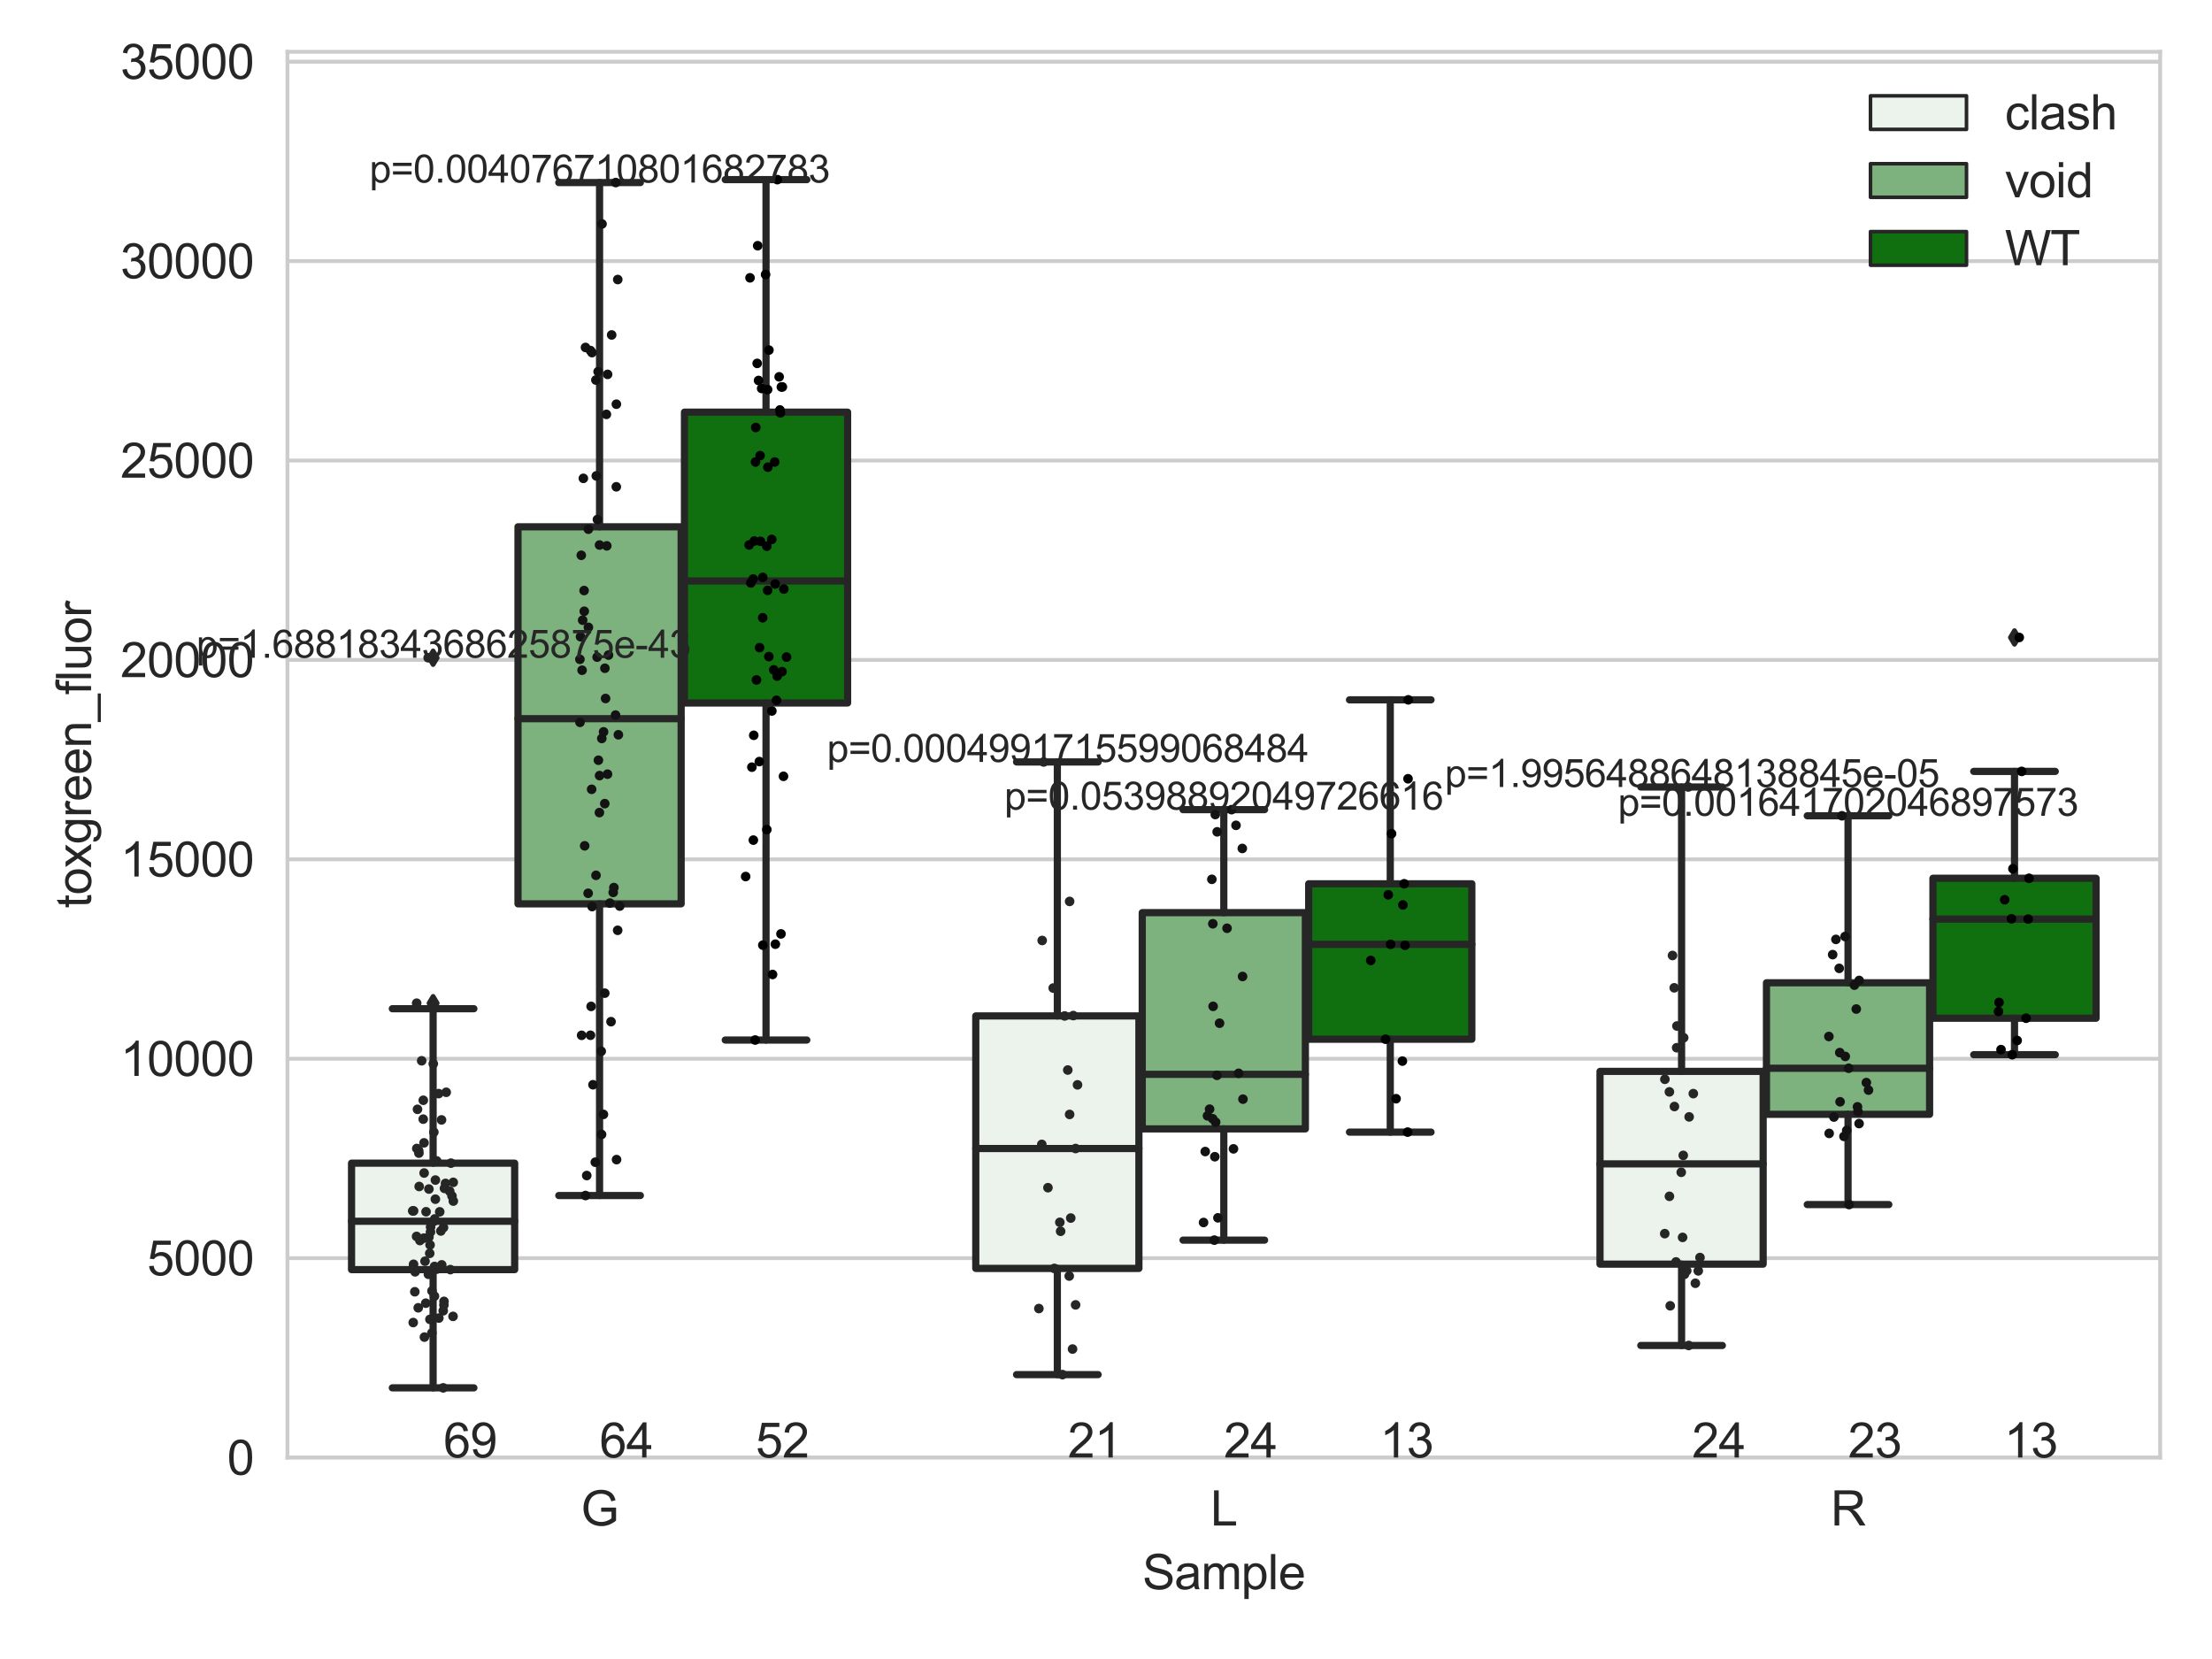 <?xml version="1.0" encoding="utf-8" standalone="no"?>
<!DOCTYPE svg PUBLIC "-//W3C//DTD SVG 1.1//EN"
  "http://www.w3.org/Graphics/SVG/1.1/DTD/svg11.dtd">
<svg xmlns:xlink="http://www.w3.org/1999/xlink" width="460.8pt" height="345.6pt" viewBox="0 0 460.8 345.6" xmlns="http://www.w3.org/2000/svg" version="1.1">
 <defs>
  <style type="text/css">*{stroke-linejoin: round; stroke-linecap: butt}</style>
 </defs>
 <g id="figure_1">
  <g id="patch_1">
   <path d="M 0 345.6 
L 460.8 345.6 
L 460.8 0 
L 0 0 
z
" style="fill: #ffffff"/>
  </g>
  <g id="axes_1">
   <g id="patch_2">
    <path d="M 59.881 303.64 
L 450 303.64 
L 450 10.8 
L 59.881 10.8 
z
" style="fill: #ffffff"/>
   </g>
   <g id="matplotlib.axis_1">
    <g id="xtick_1">
     <g id="text_1">
      <!-- G -->
      <g style="fill: #262626" transform="translate(121.012 317.798)scale(0.1 -0.1)">
       <defs>
        <path id="ArialMT-47" d="M 2638 1797 
L 2638 2334 
L 4578 2338 
L 4578 638 
Q 4131 281 3656 101 
Q 3181 -78 2681 -78 
Q 2006 -78 1454 211 
Q 903 500 622 1047 
Q 341 1594 341 2269 
Q 341 2938 620 3517 
Q 900 4097 1425 4378 
Q 1950 4659 2634 4659 
Q 3131 4659 3532 4498 
Q 3934 4338 4162 4050 
Q 4391 3763 4509 3300 
L 3963 3150 
Q 3859 3500 3706 3700 
Q 3553 3900 3268 4020 
Q 2984 4141 2638 4141 
Q 2222 4141 1919 4014 
Q 1616 3888 1430 3681 
Q 1244 3475 1141 3228 
Q 966 2803 966 2306 
Q 966 1694 1177 1281 
Q 1388 869 1791 669 
Q 2194 469 2647 469 
Q 3041 469 3416 620 
Q 3791 772 3984 944 
L 3984 1797 
L 2638 1797 
z
" transform="scale(0.016)"/>
       </defs>
       <use xlink:href="#ArialMT-47"/>
      </g>
     </g>
    </g>
    <g id="xtick_2">
     <g id="text_2">
      <!-- L -->
      <g style="fill: #262626" transform="translate(252.16 317.798)scale(0.1 -0.1)">
       <defs>
        <path id="ArialMT-4c" d="M 469 0 
L 469 4581 
L 1075 4581 
L 1075 541 
L 3331 541 
L 3331 0 
L 469 0 
z
" transform="scale(0.016)"/>
       </defs>
       <use xlink:href="#ArialMT-4c"/>
      </g>
     </g>
    </g>
    <g id="xtick_3">
     <g id="text_3">
      <!-- R -->
      <g style="fill: #262626" transform="translate(381.369 317.798)scale(0.1 -0.1)">
       <defs>
        <path id="ArialMT-52" d="M 503 0 
L 503 4581 
L 2534 4581 
Q 3147 4581 3465 4457 
Q 3784 4334 3975 4021 
Q 4166 3709 4166 3331 
Q 4166 2844 3850 2509 
Q 3534 2175 2875 2084 
Q 3116 1969 3241 1856 
Q 3506 1613 3744 1247 
L 4541 0 
L 3778 0 
L 3172 953 
Q 2906 1366 2734 1584 
Q 2563 1803 2427 1890 
Q 2291 1978 2150 2013 
Q 2047 2034 1813 2034 
L 1109 2034 
L 1109 0 
L 503 0 
z
M 1109 2559 
L 2413 2559 
Q 2828 2559 3062 2645 
Q 3297 2731 3419 2920 
Q 3541 3109 3541 3331 
Q 3541 3656 3305 3865 
Q 3069 4075 2559 4075 
L 1109 4075 
L 1109 2559 
z
" transform="scale(0.016)"/>
       </defs>
       <use xlink:href="#ArialMT-52"/>
      </g>
     </g>
    </g>
    <g id="text_4">
     <!-- Sample -->
     <g style="fill: #262626" transform="translate(237.988 331.065)scale(0.1 -0.1)">
      <defs>
       <path id="ArialMT-53" d="M 288 1472 
L 859 1522 
Q 900 1178 1048 958 
Q 1197 738 1509 602 
Q 1822 466 2213 466 
Q 2559 466 2825 569 
Q 3091 672 3220 851 
Q 3350 1031 3350 1244 
Q 3350 1459 3225 1620 
Q 3100 1781 2813 1891 
Q 2628 1963 1997 2114 
Q 1366 2266 1113 2400 
Q 784 2572 623 2826 
Q 463 3081 463 3397 
Q 463 3744 659 4045 
Q 856 4347 1234 4503 
Q 1613 4659 2075 4659 
Q 2584 4659 2973 4495 
Q 3363 4331 3572 4012 
Q 3781 3694 3797 3291 
L 3216 3247 
Q 3169 3681 2898 3903 
Q 2628 4125 2100 4125 
Q 1550 4125 1298 3923 
Q 1047 3722 1047 3438 
Q 1047 3191 1225 3031 
Q 1400 2872 2139 2705 
Q 2878 2538 3153 2413 
Q 3553 2228 3743 1945 
Q 3934 1663 3934 1294 
Q 3934 928 3725 604 
Q 3516 281 3123 101 
Q 2731 -78 2241 -78 
Q 1619 -78 1198 103 
Q 778 284 539 648 
Q 300 1013 288 1472 
z
" transform="scale(0.016)"/>
       <path id="ArialMT-61" d="M 2588 409 
Q 2275 144 1986 34 
Q 1697 -75 1366 -75 
Q 819 -75 525 192 
Q 231 459 231 875 
Q 231 1119 342 1320 
Q 453 1522 633 1644 
Q 813 1766 1038 1828 
Q 1203 1872 1538 1913 
Q 2219 1994 2541 2106 
Q 2544 2222 2544 2253 
Q 2544 2597 2384 2738 
Q 2169 2928 1744 2928 
Q 1347 2928 1158 2789 
Q 969 2650 878 2297 
L 328 2372 
Q 403 2725 575 2942 
Q 747 3159 1072 3276 
Q 1397 3394 1825 3394 
Q 2250 3394 2515 3294 
Q 2781 3194 2906 3042 
Q 3031 2891 3081 2659 
Q 3109 2516 3109 2141 
L 3109 1391 
Q 3109 606 3145 398 
Q 3181 191 3288 0 
L 2700 0 
Q 2613 175 2588 409 
z
M 2541 1666 
Q 2234 1541 1622 1453 
Q 1275 1403 1131 1340 
Q 988 1278 909 1158 
Q 831 1038 831 891 
Q 831 666 1001 516 
Q 1172 366 1500 366 
Q 1825 366 2078 508 
Q 2331 650 2450 897 
Q 2541 1088 2541 1459 
L 2541 1666 
z
" transform="scale(0.016)"/>
       <path id="ArialMT-6d" d="M 422 0 
L 422 3319 
L 925 3319 
L 925 2853 
Q 1081 3097 1340 3245 
Q 1600 3394 1931 3394 
Q 2300 3394 2536 3241 
Q 2772 3088 2869 2813 
Q 3263 3394 3894 3394 
Q 4388 3394 4653 3120 
Q 4919 2847 4919 2278 
L 4919 0 
L 4359 0 
L 4359 2091 
Q 4359 2428 4304 2576 
Q 4250 2725 4106 2815 
Q 3963 2906 3769 2906 
Q 3419 2906 3187 2673 
Q 2956 2441 2956 1928 
L 2956 0 
L 2394 0 
L 2394 2156 
Q 2394 2531 2256 2718 
Q 2119 2906 1806 2906 
Q 1569 2906 1367 2781 
Q 1166 2656 1075 2415 
Q 984 2175 984 1722 
L 984 0 
L 422 0 
z
" transform="scale(0.016)"/>
       <path id="ArialMT-70" d="M 422 -1272 
L 422 3319 
L 934 3319 
L 934 2888 
Q 1116 3141 1344 3267 
Q 1572 3394 1897 3394 
Q 2322 3394 2647 3175 
Q 2972 2956 3137 2557 
Q 3303 2159 3303 1684 
Q 3303 1175 3120 767 
Q 2938 359 2589 142 
Q 2241 -75 1856 -75 
Q 1575 -75 1351 44 
Q 1128 163 984 344 
L 984 -1272 
L 422 -1272 
z
M 931 1641 
Q 931 1000 1190 694 
Q 1450 388 1819 388 
Q 2194 388 2461 705 
Q 2728 1022 2728 1688 
Q 2728 2322 2467 2637 
Q 2206 2953 1844 2953 
Q 1484 2953 1207 2617 
Q 931 2281 931 1641 
z
" transform="scale(0.016)"/>
       <path id="ArialMT-6c" d="M 409 0 
L 409 4581 
L 972 4581 
L 972 0 
L 409 0 
z
" transform="scale(0.016)"/>
       <path id="ArialMT-65" d="M 2694 1069 
L 3275 997 
Q 3138 488 2766 206 
Q 2394 -75 1816 -75 
Q 1088 -75 661 373 
Q 234 822 234 1631 
Q 234 2469 665 2931 
Q 1097 3394 1784 3394 
Q 2450 3394 2872 2941 
Q 3294 2488 3294 1666 
Q 3294 1616 3291 1516 
L 816 1516 
Q 847 969 1125 678 
Q 1403 388 1819 388 
Q 2128 388 2347 550 
Q 2566 713 2694 1069 
z
M 847 1978 
L 2700 1978 
Q 2663 2397 2488 2606 
Q 2219 2931 1791 2931 
Q 1403 2931 1139 2672 
Q 875 2413 847 1978 
z
" transform="scale(0.016)"/>
      </defs>
      <use xlink:href="#ArialMT-53"/>
      <use xlink:href="#ArialMT-61" x="66.699"/>
      <use xlink:href="#ArialMT-6d" x="122.314"/>
      <use xlink:href="#ArialMT-70" x="205.615"/>
      <use xlink:href="#ArialMT-6c" x="261.23"/>
      <use xlink:href="#ArialMT-65" x="283.447"/>
     </g>
    </g>
   </g>
   <g id="matplotlib.axis_2">
    <g id="ytick_1">
     <g id="line2d_1">
      <path d="M 59.881 303.64 
L 450 303.64 
" clip-path="url(#p460aa3e8bc)" style="fill: none; stroke: #cccccc; stroke-width: 0.8; stroke-linecap: round"/>
     </g>
     <g id="text_5">
      <!-- 0 -->
      <g style="fill: #262626" transform="translate(47.32 307.219)scale(0.1 -0.1)">
       <defs>
        <path id="ArialMT-30" d="M 266 2259 
Q 266 3072 433 3567 
Q 600 4063 929 4331 
Q 1259 4600 1759 4600 
Q 2128 4600 2406 4451 
Q 2684 4303 2865 4023 
Q 3047 3744 3150 3342 
Q 3253 2941 3253 2259 
Q 3253 1453 3087 958 
Q 2922 463 2592 192 
Q 2263 -78 1759 -78 
Q 1097 -78 719 397 
Q 266 969 266 2259 
z
M 844 2259 
Q 844 1131 1108 757 
Q 1372 384 1759 384 
Q 2147 384 2411 759 
Q 2675 1134 2675 2259 
Q 2675 3391 2411 3762 
Q 2147 4134 1753 4134 
Q 1366 4134 1134 3806 
Q 844 3388 844 2259 
z
" transform="scale(0.016)"/>
       </defs>
       <use xlink:href="#ArialMT-30"/>
      </g>
     </g>
    </g>
    <g id="ytick_2">
     <g id="line2d_2">
      <path d="M 59.881 262.099 
L 450 262.099 
" clip-path="url(#p460aa3e8bc)" style="fill: none; stroke: #cccccc; stroke-width: 0.8; stroke-linecap: round"/>
     </g>
     <g id="text_6">
      <!-- 5000 -->
      <g style="fill: #262626" transform="translate(30.637 265.678)scale(0.1 -0.1)">
       <defs>
        <path id="ArialMT-35" d="M 266 1200 
L 856 1250 
Q 922 819 1161 601 
Q 1400 384 1738 384 
Q 2144 384 2425 690 
Q 2706 997 2706 1503 
Q 2706 1984 2436 2262 
Q 2166 2541 1728 2541 
Q 1456 2541 1237 2417 
Q 1019 2294 894 2097 
L 366 2166 
L 809 4519 
L 3088 4519 
L 3088 3981 
L 1259 3981 
L 1013 2750 
Q 1425 3038 1878 3038 
Q 2478 3038 2890 2622 
Q 3303 2206 3303 1553 
Q 3303 931 2941 478 
Q 2500 -78 1738 -78 
Q 1113 -78 717 272 
Q 322 622 266 1200 
z
" transform="scale(0.016)"/>
       </defs>
       <use xlink:href="#ArialMT-35"/>
       <use xlink:href="#ArialMT-30" x="55.615"/>
       <use xlink:href="#ArialMT-30" x="111.23"/>
       <use xlink:href="#ArialMT-30" x="166.846"/>
      </g>
     </g>
    </g>
    <g id="ytick_3">
     <g id="line2d_3">
      <path d="M 59.881 220.558 
L 450 220.558 
" clip-path="url(#p460aa3e8bc)" style="fill: none; stroke: #cccccc; stroke-width: 0.8; stroke-linecap: round"/>
     </g>
     <g id="text_7">
      <!-- 10000 -->
      <g style="fill: #262626" transform="translate(25.077 224.137)scale(0.1 -0.1)">
       <defs>
        <path id="ArialMT-31" d="M 2384 0 
L 1822 0 
L 1822 3584 
Q 1619 3391 1289 3197 
Q 959 3003 697 2906 
L 697 3450 
Q 1169 3672 1522 3987 
Q 1875 4303 2022 4600 
L 2384 4600 
L 2384 0 
z
" transform="scale(0.016)"/>
       </defs>
       <use xlink:href="#ArialMT-31"/>
       <use xlink:href="#ArialMT-30" x="55.615"/>
       <use xlink:href="#ArialMT-30" x="111.23"/>
       <use xlink:href="#ArialMT-30" x="166.846"/>
       <use xlink:href="#ArialMT-30" x="222.461"/>
      </g>
     </g>
    </g>
    <g id="ytick_4">
     <g id="line2d_4">
      <path d="M 59.881 179.017 
L 450 179.017 
" clip-path="url(#p460aa3e8bc)" style="fill: none; stroke: #cccccc; stroke-width: 0.8; stroke-linecap: round"/>
     </g>
     <g id="text_8">
      <!-- 15000 -->
      <g style="fill: #262626" transform="translate(25.077 182.596)scale(0.1 -0.1)">
       <use xlink:href="#ArialMT-31"/>
       <use xlink:href="#ArialMT-35" x="55.615"/>
       <use xlink:href="#ArialMT-30" x="111.23"/>
       <use xlink:href="#ArialMT-30" x="166.846"/>
       <use xlink:href="#ArialMT-30" x="222.461"/>
      </g>
     </g>
    </g>
    <g id="ytick_5">
     <g id="line2d_5">
      <path d="M 59.881 137.476 
L 450 137.476 
" clip-path="url(#p460aa3e8bc)" style="fill: none; stroke: #cccccc; stroke-width: 0.8; stroke-linecap: round"/>
     </g>
     <g id="text_9">
      <!-- 20000 -->
      <g style="fill: #262626" transform="translate(25.077 141.055)scale(0.1 -0.1)">
       <defs>
        <path id="ArialMT-32" d="M 3222 541 
L 3222 0 
L 194 0 
Q 188 203 259 391 
Q 375 700 629 1000 
Q 884 1300 1366 1694 
Q 2113 2306 2375 2664 
Q 2638 3022 2638 3341 
Q 2638 3675 2398 3904 
Q 2159 4134 1775 4134 
Q 1369 4134 1125 3890 
Q 881 3647 878 3216 
L 300 3275 
Q 359 3922 746 4261 
Q 1134 4600 1788 4600 
Q 2447 4600 2831 4234 
Q 3216 3869 3216 3328 
Q 3216 3053 3103 2787 
Q 2991 2522 2730 2228 
Q 2469 1934 1863 1422 
Q 1356 997 1212 845 
Q 1069 694 975 541 
L 3222 541 
z
" transform="scale(0.016)"/>
       </defs>
       <use xlink:href="#ArialMT-32"/>
       <use xlink:href="#ArialMT-30" x="55.615"/>
       <use xlink:href="#ArialMT-30" x="111.23"/>
       <use xlink:href="#ArialMT-30" x="166.846"/>
       <use xlink:href="#ArialMT-30" x="222.461"/>
      </g>
     </g>
    </g>
    <g id="ytick_6">
     <g id="line2d_6">
      <path d="M 59.881 95.936 
L 450 95.936 
" clip-path="url(#p460aa3e8bc)" style="fill: none; stroke: #cccccc; stroke-width: 0.8; stroke-linecap: round"/>
     </g>
     <g id="text_10">
      <!-- 25000 -->
      <g style="fill: #262626" transform="translate(25.077 99.514)scale(0.1 -0.1)">
       <use xlink:href="#ArialMT-32"/>
       <use xlink:href="#ArialMT-35" x="55.615"/>
       <use xlink:href="#ArialMT-30" x="111.23"/>
       <use xlink:href="#ArialMT-30" x="166.846"/>
       <use xlink:href="#ArialMT-30" x="222.461"/>
      </g>
     </g>
    </g>
    <g id="ytick_7">
     <g id="line2d_7">
      <path d="M 59.881 54.395 
L 450 54.395 
" clip-path="url(#p460aa3e8bc)" style="fill: none; stroke: #cccccc; stroke-width: 0.8; stroke-linecap: round"/>
     </g>
     <g id="text_11">
      <!-- 30000 -->
      <g style="fill: #262626" transform="translate(25.077 57.974)scale(0.1 -0.1)">
       <defs>
        <path id="ArialMT-33" d="M 269 1209 
L 831 1284 
Q 928 806 1161 595 
Q 1394 384 1728 384 
Q 2125 384 2398 659 
Q 2672 934 2672 1341 
Q 2672 1728 2419 1979 
Q 2166 2231 1775 2231 
Q 1616 2231 1378 2169 
L 1441 2663 
Q 1497 2656 1531 2656 
Q 1891 2656 2178 2843 
Q 2466 3031 2466 3422 
Q 2466 3731 2256 3934 
Q 2047 4138 1716 4138 
Q 1388 4138 1169 3931 
Q 950 3725 888 3313 
L 325 3413 
Q 428 3978 793 4289 
Q 1159 4600 1703 4600 
Q 2078 4600 2393 4439 
Q 2709 4278 2876 4000 
Q 3044 3722 3044 3409 
Q 3044 3113 2884 2869 
Q 2725 2625 2413 2481 
Q 2819 2388 3044 2092 
Q 3269 1797 3269 1353 
Q 3269 753 2831 336 
Q 2394 -81 1725 -81 
Q 1122 -81 723 278 
Q 325 638 269 1209 
z
" transform="scale(0.016)"/>
       </defs>
       <use xlink:href="#ArialMT-33"/>
       <use xlink:href="#ArialMT-30" x="55.615"/>
       <use xlink:href="#ArialMT-30" x="111.23"/>
       <use xlink:href="#ArialMT-30" x="166.846"/>
       <use xlink:href="#ArialMT-30" x="222.461"/>
      </g>
     </g>
    </g>
    <g id="ytick_8">
     <g id="line2d_8">
      <path d="M 59.881 12.854 
L 450 12.854 
" clip-path="url(#p460aa3e8bc)" style="fill: none; stroke: #cccccc; stroke-width: 0.8; stroke-linecap: round"/>
     </g>
     <g id="text_12">
      <!-- 35000 -->
      <g style="fill: #262626" transform="translate(25.077 16.433)scale(0.1 -0.1)">
       <use xlink:href="#ArialMT-33"/>
       <use xlink:href="#ArialMT-35" x="55.615"/>
       <use xlink:href="#ArialMT-30" x="111.23"/>
       <use xlink:href="#ArialMT-30" x="166.846"/>
       <use xlink:href="#ArialMT-30" x="222.461"/>
      </g>
     </g>
    </g>
    <g id="text_13">
     <!-- toxgreen_fluor -->
     <g style="fill: #262626" transform="translate(18.972 189.183)rotate(-90)scale(0.1 -0.1)">
      <defs>
       <path id="ArialMT-74" d="M 1650 503 
L 1731 6 
Q 1494 -44 1306 -44 
Q 1000 -44 831 53 
Q 663 150 594 308 
Q 525 466 525 972 
L 525 2881 
L 113 2881 
L 113 3319 
L 525 3319 
L 525 4141 
L 1084 4478 
L 1084 3319 
L 1650 3319 
L 1650 2881 
L 1084 2881 
L 1084 941 
Q 1084 700 1114 631 
Q 1144 563 1211 522 
Q 1278 481 1403 481 
Q 1497 481 1650 503 
z
" transform="scale(0.016)"/>
       <path id="ArialMT-6f" d="M 213 1659 
Q 213 2581 725 3025 
Q 1153 3394 1769 3394 
Q 2453 3394 2887 2945 
Q 3322 2497 3322 1706 
Q 3322 1066 3130 698 
Q 2938 331 2570 128 
Q 2203 -75 1769 -75 
Q 1072 -75 642 372 
Q 213 819 213 1659 
z
M 791 1659 
Q 791 1022 1069 705 
Q 1347 388 1769 388 
Q 2188 388 2466 706 
Q 2744 1025 2744 1678 
Q 2744 2294 2464 2611 
Q 2184 2928 1769 2928 
Q 1347 2928 1069 2612 
Q 791 2297 791 1659 
z
" transform="scale(0.016)"/>
       <path id="ArialMT-78" d="M 47 0 
L 1259 1725 
L 138 3319 
L 841 3319 
L 1350 2541 
Q 1494 2319 1581 2169 
Q 1719 2375 1834 2534 
L 2394 3319 
L 3066 3319 
L 1919 1756 
L 3153 0 
L 2463 0 
L 1781 1031 
L 1600 1309 
L 728 0 
L 47 0 
z
" transform="scale(0.016)"/>
       <path id="ArialMT-67" d="M 319 -275 
L 866 -356 
Q 900 -609 1056 -725 
Q 1266 -881 1628 -881 
Q 2019 -881 2231 -725 
Q 2444 -569 2519 -288 
Q 2563 -116 2559 434 
Q 2191 0 1641 0 
Q 956 0 581 494 
Q 206 988 206 1678 
Q 206 2153 378 2554 
Q 550 2956 876 3175 
Q 1203 3394 1644 3394 
Q 2231 3394 2613 2919 
L 2613 3319 
L 3131 3319 
L 3131 450 
Q 3131 -325 2973 -648 
Q 2816 -972 2473 -1159 
Q 2131 -1347 1631 -1347 
Q 1038 -1347 672 -1080 
Q 306 -813 319 -275 
z
M 784 1719 
Q 784 1066 1043 766 
Q 1303 466 1694 466 
Q 2081 466 2343 764 
Q 2606 1063 2606 1700 
Q 2606 2309 2336 2618 
Q 2066 2928 1684 2928 
Q 1309 2928 1046 2623 
Q 784 2319 784 1719 
z
" transform="scale(0.016)"/>
       <path id="ArialMT-72" d="M 416 0 
L 416 3319 
L 922 3319 
L 922 2816 
Q 1116 3169 1280 3281 
Q 1444 3394 1641 3394 
Q 1925 3394 2219 3213 
L 2025 2691 
Q 1819 2813 1613 2813 
Q 1428 2813 1281 2702 
Q 1134 2591 1072 2394 
Q 978 2094 978 1738 
L 978 0 
L 416 0 
z
" transform="scale(0.016)"/>
       <path id="ArialMT-6e" d="M 422 0 
L 422 3319 
L 928 3319 
L 928 2847 
Q 1294 3394 1984 3394 
Q 2284 3394 2536 3286 
Q 2788 3178 2913 3003 
Q 3038 2828 3088 2588 
Q 3119 2431 3119 2041 
L 3119 0 
L 2556 0 
L 2556 2019 
Q 2556 2363 2490 2533 
Q 2425 2703 2258 2804 
Q 2091 2906 1866 2906 
Q 1506 2906 1245 2678 
Q 984 2450 984 1813 
L 984 0 
L 422 0 
z
" transform="scale(0.016)"/>
       <path id="ArialMT-5f" d="M -97 -1272 
L -97 -866 
L 3631 -866 
L 3631 -1272 
L -97 -1272 
z
" transform="scale(0.016)"/>
       <path id="ArialMT-66" d="M 556 0 
L 556 2881 
L 59 2881 
L 59 3319 
L 556 3319 
L 556 3672 
Q 556 4006 616 4169 
Q 697 4388 901 4523 
Q 1106 4659 1475 4659 
Q 1713 4659 2000 4603 
L 1916 4113 
Q 1741 4144 1584 4144 
Q 1328 4144 1222 4034 
Q 1116 3925 1116 3625 
L 1116 3319 
L 1763 3319 
L 1763 2881 
L 1116 2881 
L 1116 0 
L 556 0 
z
" transform="scale(0.016)"/>
       <path id="ArialMT-75" d="M 2597 0 
L 2597 488 
Q 2209 -75 1544 -75 
Q 1250 -75 995 37 
Q 741 150 617 320 
Q 494 491 444 738 
Q 409 903 409 1263 
L 409 3319 
L 972 3319 
L 972 1478 
Q 972 1038 1006 884 
Q 1059 663 1231 536 
Q 1403 409 1656 409 
Q 1909 409 2131 539 
Q 2353 669 2445 892 
Q 2538 1116 2538 1541 
L 2538 3319 
L 3100 3319 
L 3100 0 
L 2597 0 
z
" transform="scale(0.016)"/>
      </defs>
      <use xlink:href="#ArialMT-74"/>
      <use xlink:href="#ArialMT-6f" x="27.783"/>
      <use xlink:href="#ArialMT-78" x="83.398"/>
      <use xlink:href="#ArialMT-67" x="133.398"/>
      <use xlink:href="#ArialMT-72" x="189.014"/>
      <use xlink:href="#ArialMT-65" x="222.314"/>
      <use xlink:href="#ArialMT-65" x="277.93"/>
      <use xlink:href="#ArialMT-6e" x="333.545"/>
      <use xlink:href="#ArialMT-5f" x="389.16"/>
      <use xlink:href="#ArialMT-66" x="444.775"/>
      <use xlink:href="#ArialMT-6c" x="472.559"/>
      <use xlink:href="#ArialMT-75" x="494.775"/>
      <use xlink:href="#ArialMT-6f" x="550.391"/>
      <use xlink:href="#ArialMT-72" x="606.006"/>
     </g>
    </g>
   </g>
   <g id="patch_3">
    <path d="M 73.232 264.484 
L 107.216 264.484 
L 107.216 242.305 
L 73.232 242.305 
L 73.232 264.484 
z
" clip-path="url(#p460aa3e8bc)" style="fill: #ecf2ec; stroke: #262626; stroke-width: 1.5; stroke-linejoin: miter"/>
   </g>
   <g id="patch_4">
    <path d="M 107.909 188.287 
L 141.893 188.287 
L 141.893 109.739 
L 107.909 109.739 
L 107.909 188.287 
z
" clip-path="url(#p460aa3e8bc)" style="fill: #7db17d; stroke: #262626; stroke-width: 1.5; stroke-linejoin: miter"/>
   </g>
   <g id="patch_5">
    <path d="M 142.586 146.444 
L 176.57 146.444 
L 176.57 85.859 
L 142.586 85.859 
L 142.586 146.444 
z
" clip-path="url(#p460aa3e8bc)" style="fill: #107010; stroke: #262626; stroke-width: 1.5; stroke-linejoin: miter"/>
   </g>
   <g id="patch_6">
    <path d="M 203.272 264.235 
L 237.255 264.235 
L 237.255 211.639 
L 203.272 211.639 
L 203.272 264.235 
z
" clip-path="url(#p460aa3e8bc)" style="fill: #ecf2ec; stroke: #262626; stroke-width: 1.5; stroke-linejoin: miter"/>
   </g>
   <g id="patch_7">
    <path d="M 237.949 235.166 
L 271.932 235.166 
L 271.932 190.124 
L 237.949 190.124 
L 237.949 235.166 
z
" clip-path="url(#p460aa3e8bc)" style="fill: #7db17d; stroke: #262626; stroke-width: 1.5; stroke-linejoin: miter"/>
   </g>
   <g id="patch_8">
    <path d="M 272.626 216.486 
L 306.61 216.486 
L 306.61 184.107 
L 272.626 184.107 
L 272.626 216.486 
z
" clip-path="url(#p460aa3e8bc)" style="fill: #107010; stroke: #262626; stroke-width: 1.5; stroke-linejoin: miter"/>
   </g>
   <g id="patch_9">
    <path d="M 333.311 263.344 
L 367.295 263.344 
L 367.295 223.192 
L 333.311 223.192 
L 333.311 263.344 
z
" clip-path="url(#p460aa3e8bc)" style="fill: #ecf2ec; stroke: #262626; stroke-width: 1.5; stroke-linejoin: miter"/>
   </g>
   <g id="patch_10">
    <path d="M 367.988 232.134 
L 401.972 232.134 
L 401.972 204.733 
L 367.988 204.733 
L 367.988 232.134 
z
" clip-path="url(#p460aa3e8bc)" style="fill: #7db17d; stroke: #262626; stroke-width: 1.5; stroke-linejoin: miter"/>
   </g>
   <g id="patch_11">
    <path d="M 402.666 212.114 
L 436.649 212.114 
L 436.649 182.961 
L 402.666 182.961 
L 402.666 212.114 
z
" clip-path="url(#p460aa3e8bc)" style="fill: #107010; stroke: #262626; stroke-width: 1.5; stroke-linejoin: miter"/>
   </g>
   <g id="patch_12">
    <path d="M 124.901 303.64 
L 124.901 303.64 
L 124.901 303.64 
L 124.901 303.64 
z
" clip-path="url(#p460aa3e8bc)" style="fill: #ecf2ec; stroke: #262626; stroke-width: 0.75; stroke-linejoin: miter"/>
   </g>
   <g id="patch_13">
    <path d="M 124.901 303.64 
L 124.901 303.64 
L 124.901 303.64 
L 124.901 303.64 
z
" clip-path="url(#p460aa3e8bc)" style="fill: #7db17d; stroke: #262626; stroke-width: 0.75; stroke-linejoin: miter"/>
   </g>
   <g id="patch_14">
    <path d="M 124.901 303.64 
L 124.901 303.64 
L 124.901 303.64 
L 124.901 303.64 
z
" clip-path="url(#p460aa3e8bc)" style="fill: #107010; stroke: #262626; stroke-width: 0.75; stroke-linejoin: miter"/>
   </g>
   <g id="PathCollection_1"/>
   <g id="PathCollection_2"/>
   <g id="PathCollection_3"/>
   <g id="line2d_9">
    <path d="M 90.224 264.484 
L 90.224 289.115 
" clip-path="url(#p460aa3e8bc)" style="fill: none; stroke: #262626; stroke-width: 1.5; stroke-linecap: round"/>
   </g>
   <g id="line2d_10">
    <path d="M 90.224 242.305 
L 90.224 210.134 
" clip-path="url(#p460aa3e8bc)" style="fill: none; stroke: #262626; stroke-width: 1.5; stroke-linecap: round"/>
   </g>
   <g id="line2d_11">
    <path d="M 81.728 289.115 
L 98.72 289.115 
" clip-path="url(#p460aa3e8bc)" style="fill: none; stroke: #262626; stroke-width: 1.5; stroke-linecap: round"/>
   </g>
   <g id="line2d_12">
    <path d="M 81.728 210.134 
L 98.72 210.134 
" clip-path="url(#p460aa3e8bc)" style="fill: none; stroke: #262626; stroke-width: 1.5; stroke-linecap: round"/>
   </g>
   <g id="line2d_13">
    <defs>
     <path id="m1d1f078ed4" d="M -0 1.414 
L 0.849 0 
L 0 -1.414 
L -0.849 -0 
z
" style="stroke: #262626; stroke-linejoin: miter"/>
    </defs>
    <g clip-path="url(#p460aa3e8bc)">
     <use xlink:href="#m1d1f078ed4" x="90.224" y="208.984" style="fill: #262626; stroke: #262626; stroke-linejoin: miter"/>
     <use xlink:href="#m1d1f078ed4" x="90.224" y="137.018" style="fill: #262626; stroke: #262626; stroke-linejoin: miter"/>
    </g>
   </g>
   <g id="line2d_14">
    <path d="M 124.901 188.287 
L 124.901 249.049 
" clip-path="url(#p460aa3e8bc)" style="fill: none; stroke: #262626; stroke-width: 1.5; stroke-linecap: round"/>
   </g>
   <g id="line2d_15">
    <path d="M 124.901 109.739 
L 124.901 38.029 
" clip-path="url(#p460aa3e8bc)" style="fill: none; stroke: #262626; stroke-width: 1.5; stroke-linecap: round"/>
   </g>
   <g id="line2d_16">
    <path d="M 116.405 249.049 
L 133.397 249.049 
" clip-path="url(#p460aa3e8bc)" style="fill: none; stroke: #262626; stroke-width: 1.5; stroke-linecap: round"/>
   </g>
   <g id="line2d_17">
    <path d="M 116.405 38.029 
L 133.397 38.029 
" clip-path="url(#p460aa3e8bc)" style="fill: none; stroke: #262626; stroke-width: 1.5; stroke-linecap: round"/>
   </g>
   <g id="line2d_18"/>
   <g id="line2d_19">
    <path d="M 159.578 146.444 
L 159.578 216.657 
" clip-path="url(#p460aa3e8bc)" style="fill: none; stroke: #262626; stroke-width: 1.5; stroke-linecap: round"/>
   </g>
   <g id="line2d_20">
    <path d="M 159.578 85.859 
L 159.578 37.422 
" clip-path="url(#p460aa3e8bc)" style="fill: none; stroke: #262626; stroke-width: 1.5; stroke-linecap: round"/>
   </g>
   <g id="line2d_21">
    <path d="M 151.082 216.657 
L 168.074 216.657 
" clip-path="url(#p460aa3e8bc)" style="fill: none; stroke: #262626; stroke-width: 1.5; stroke-linecap: round"/>
   </g>
   <g id="line2d_22">
    <path d="M 151.082 37.422 
L 168.074 37.422 
" clip-path="url(#p460aa3e8bc)" style="fill: none; stroke: #262626; stroke-width: 1.5; stroke-linecap: round"/>
   </g>
   <g id="line2d_23"/>
   <g id="line2d_24">
    <path d="M 220.263 264.235 
L 220.263 286.356 
" clip-path="url(#p460aa3e8bc)" style="fill: none; stroke: #262626; stroke-width: 1.5; stroke-linecap: round"/>
   </g>
   <g id="line2d_25">
    <path d="M 220.263 211.639 
L 220.263 158.73 
" clip-path="url(#p460aa3e8bc)" style="fill: none; stroke: #262626; stroke-width: 1.5; stroke-linecap: round"/>
   </g>
   <g id="line2d_26">
    <path d="M 211.767 286.356 
L 228.759 286.356 
" clip-path="url(#p460aa3e8bc)" style="fill: none; stroke: #262626; stroke-width: 1.5; stroke-linecap: round"/>
   </g>
   <g id="line2d_27">
    <path d="M 211.767 158.73 
L 228.759 158.73 
" clip-path="url(#p460aa3e8bc)" style="fill: none; stroke: #262626; stroke-width: 1.5; stroke-linecap: round"/>
   </g>
   <g id="line2d_28"/>
   <g id="line2d_29">
    <path d="M 254.941 235.166 
L 254.941 258.343 
" clip-path="url(#p460aa3e8bc)" style="fill: none; stroke: #262626; stroke-width: 1.5; stroke-linecap: round"/>
   </g>
   <g id="line2d_30">
    <path d="M 254.941 190.124 
L 254.941 168.665 
" clip-path="url(#p460aa3e8bc)" style="fill: none; stroke: #262626; stroke-width: 1.5; stroke-linecap: round"/>
   </g>
   <g id="line2d_31">
    <path d="M 246.445 258.343 
L 263.437 258.343 
" clip-path="url(#p460aa3e8bc)" style="fill: none; stroke: #262626; stroke-width: 1.5; stroke-linecap: round"/>
   </g>
   <g id="line2d_32">
    <path d="M 246.445 168.665 
L 263.437 168.665 
" clip-path="url(#p460aa3e8bc)" style="fill: none; stroke: #262626; stroke-width: 1.5; stroke-linecap: round"/>
   </g>
   <g id="line2d_33"/>
   <g id="line2d_34">
    <path d="M 289.618 216.486 
L 289.618 235.839 
" clip-path="url(#p460aa3e8bc)" style="fill: none; stroke: #262626; stroke-width: 1.5; stroke-linecap: round"/>
   </g>
   <g id="line2d_35">
    <path d="M 289.618 184.107 
L 289.618 145.789 
" clip-path="url(#p460aa3e8bc)" style="fill: none; stroke: #262626; stroke-width: 1.5; stroke-linecap: round"/>
   </g>
   <g id="line2d_36">
    <path d="M 281.122 235.839 
L 298.114 235.839 
" clip-path="url(#p460aa3e8bc)" style="fill: none; stroke: #262626; stroke-width: 1.5; stroke-linecap: round"/>
   </g>
   <g id="line2d_37">
    <path d="M 281.122 145.789 
L 298.114 145.789 
" clip-path="url(#p460aa3e8bc)" style="fill: none; stroke: #262626; stroke-width: 1.5; stroke-linecap: round"/>
   </g>
   <g id="line2d_38"/>
   <g id="line2d_39">
    <path d="M 350.303 263.344 
L 350.303 280.288 
" clip-path="url(#p460aa3e8bc)" style="fill: none; stroke: #262626; stroke-width: 1.5; stroke-linecap: round"/>
   </g>
   <g id="line2d_40">
    <path d="M 350.303 223.192 
L 350.303 163.946 
" clip-path="url(#p460aa3e8bc)" style="fill: none; stroke: #262626; stroke-width: 1.5; stroke-linecap: round"/>
   </g>
   <g id="line2d_41">
    <path d="M 341.807 280.288 
L 358.799 280.288 
" clip-path="url(#p460aa3e8bc)" style="fill: none; stroke: #262626; stroke-width: 1.5; stroke-linecap: round"/>
   </g>
   <g id="line2d_42">
    <path d="M 341.807 163.946 
L 358.799 163.946 
" clip-path="url(#p460aa3e8bc)" style="fill: none; stroke: #262626; stroke-width: 1.5; stroke-linecap: round"/>
   </g>
   <g id="line2d_43"/>
   <g id="line2d_44">
    <path d="M 384.98 232.134 
L 384.98 250.935 
" clip-path="url(#p460aa3e8bc)" style="fill: none; stroke: #262626; stroke-width: 1.5; stroke-linecap: round"/>
   </g>
   <g id="line2d_45">
    <path d="M 384.98 204.733 
L 384.98 169.942 
" clip-path="url(#p460aa3e8bc)" style="fill: none; stroke: #262626; stroke-width: 1.5; stroke-linecap: round"/>
   </g>
   <g id="line2d_46">
    <path d="M 376.484 250.935 
L 393.476 250.935 
" clip-path="url(#p460aa3e8bc)" style="fill: none; stroke: #262626; stroke-width: 1.5; stroke-linecap: round"/>
   </g>
   <g id="line2d_47">
    <path d="M 376.484 169.942 
L 393.476 169.942 
" clip-path="url(#p460aa3e8bc)" style="fill: none; stroke: #262626; stroke-width: 1.5; stroke-linecap: round"/>
   </g>
   <g id="line2d_48"/>
   <g id="line2d_49">
    <path d="M 419.657 212.114 
L 419.657 219.714 
" clip-path="url(#p460aa3e8bc)" style="fill: none; stroke: #262626; stroke-width: 1.5; stroke-linecap: round"/>
   </g>
   <g id="line2d_50">
    <path d="M 419.657 182.961 
L 419.657 160.697 
" clip-path="url(#p460aa3e8bc)" style="fill: none; stroke: #262626; stroke-width: 1.5; stroke-linecap: round"/>
   </g>
   <g id="line2d_51">
    <path d="M 411.162 219.714 
L 428.153 219.714 
" clip-path="url(#p460aa3e8bc)" style="fill: none; stroke: #262626; stroke-width: 1.5; stroke-linecap: round"/>
   </g>
   <g id="line2d_52">
    <path d="M 411.162 160.697 
L 428.153 160.697 
" clip-path="url(#p460aa3e8bc)" style="fill: none; stroke: #262626; stroke-width: 1.5; stroke-linecap: round"/>
   </g>
   <g id="line2d_53">
    <g clip-path="url(#p460aa3e8bc)">
     <use xlink:href="#m1d1f078ed4" x="419.657" y="132.793" style="fill: #262626; stroke: #262626; stroke-linejoin: miter"/>
    </g>
   </g>
   <g id="line2d_54">
    <path d="M 73.232 254.41 
L 107.216 254.41 
" clip-path="url(#p460aa3e8bc)" style="fill: none; stroke: #262626; stroke-width: 1.5; stroke-linecap: round"/>
   </g>
   <g id="line2d_55">
    <path d="M 107.909 149.721 
L 141.893 149.721 
" clip-path="url(#p460aa3e8bc)" style="fill: none; stroke: #262626; stroke-width: 1.5; stroke-linecap: round"/>
   </g>
   <g id="line2d_56">
    <path d="M 142.586 121.028 
L 176.57 121.028 
" clip-path="url(#p460aa3e8bc)" style="fill: none; stroke: #262626; stroke-width: 1.5; stroke-linecap: round"/>
   </g>
   <g id="line2d_57">
    <path d="M 203.272 239.256 
L 237.255 239.256 
" clip-path="url(#p460aa3e8bc)" style="fill: none; stroke: #262626; stroke-width: 1.5; stroke-linecap: round"/>
   </g>
   <g id="line2d_58">
    <path d="M 237.949 223.799 
L 271.932 223.799 
" clip-path="url(#p460aa3e8bc)" style="fill: none; stroke: #262626; stroke-width: 1.5; stroke-linecap: round"/>
   </g>
   <g id="line2d_59">
    <path d="M 272.626 196.724 
L 306.61 196.724 
" clip-path="url(#p460aa3e8bc)" style="fill: none; stroke: #262626; stroke-width: 1.5; stroke-linecap: round"/>
   </g>
   <g id="line2d_60">
    <path d="M 333.311 242.45 
L 367.295 242.45 
" clip-path="url(#p460aa3e8bc)" style="fill: none; stroke: #262626; stroke-width: 1.5; stroke-linecap: round"/>
   </g>
   <g id="line2d_61">
    <path d="M 367.988 222.536 
L 401.972 222.536 
" clip-path="url(#p460aa3e8bc)" style="fill: none; stroke: #262626; stroke-width: 1.5; stroke-linecap: round"/>
   </g>
   <g id="line2d_62">
    <path d="M 402.666 191.461 
L 436.649 191.461 
" clip-path="url(#p460aa3e8bc)" style="fill: none; stroke: #262626; stroke-width: 1.5; stroke-linecap: round"/>
   </g>
   <g id="patch_15">
    <path d="M 59.881 303.64 
L 59.881 10.8 
" style="fill: none; stroke: #cccccc; stroke-width: 0.8; stroke-linejoin: miter; stroke-linecap: square"/>
   </g>
   <g id="patch_16">
    <path d="M 450 303.64 
L 450 10.8 
" style="fill: none; stroke: #cccccc; stroke-width: 0.8; stroke-linejoin: miter; stroke-linecap: square"/>
   </g>
   <g id="patch_17">
    <path d="M 59.881 303.64 
L 450 303.64 
" style="fill: none; stroke: #cccccc; stroke-width: 0.8; stroke-linejoin: miter; stroke-linecap: square"/>
   </g>
   <g id="patch_18">
    <path d="M 59.881 10.8 
L 450 10.8 
" style="fill: none; stroke: #cccccc; stroke-width: 0.8; stroke-linejoin: miter; stroke-linecap: square"/>
   </g>
   <g id="PathCollection_4">
    <defs>
     <path id="C0_0_4917b1ed36" d="M 0 1 
C 0.265 1 0.52 0.895 0.707 0.707 
C 0.895 0.52 1 0.265 1 -0 
C 1 -0.265 0.895 -0.52 0.707 -0.707 
C 0.52 -0.895 0.265 -1 0 -1 
C -0.265 -1 -0.52 -0.895 -0.707 -0.707 
C -0.895 -0.52 -1 -0.265 -1 0 
C -1 0.265 -0.895 0.52 -0.707 0.707 
C -0.52 0.895 -0.265 1 0 1 
z
"/>
    </defs>
    <g clip-path="url(#p460aa3e8bc)">
     <use xlink:href="#C0_0_4917b1ed36" x="92.493" y="271.101" style="fill: #262626"/>
    </g>
    <g clip-path="url(#p460aa3e8bc)">
     <use xlink:href="#C0_0_4917b1ed36" x="86.781" y="257.57" style="fill: #262626"/>
    </g>
    <g clip-path="url(#p460aa3e8bc)">
     <use xlink:href="#C0_0_4917b1ed36" x="86.827" y="239.246" style="fill: #262626"/>
    </g>
    <g clip-path="url(#p460aa3e8bc)">
     <use xlink:href="#C0_0_4917b1ed36" x="86.799" y="208.984" style="fill: #262626"/>
    </g>
    <g clip-path="url(#p460aa3e8bc)">
     <use xlink:href="#C0_0_4917b1ed36" x="88.333" y="238.075" style="fill: #262626"/>
    </g>
    <g clip-path="url(#p460aa3e8bc)">
     <use xlink:href="#C0_0_4917b1ed36" x="87.218" y="239.681" style="fill: #262626"/>
    </g>
    <g clip-path="url(#p460aa3e8bc)">
     <use xlink:href="#C0_0_4917b1ed36" x="91.837" y="256.435" style="fill: #262626"/>
    </g>
    <g clip-path="url(#p460aa3e8bc)">
     <use xlink:href="#C0_0_4917b1ed36" x="89.592" y="259.346" style="fill: #262626"/>
    </g>
    <g clip-path="url(#p460aa3e8bc)">
     <use xlink:href="#C0_0_4917b1ed36" x="86.97" y="231.091" style="fill: #262626"/>
    </g>
    <g clip-path="url(#p460aa3e8bc)">
     <use xlink:href="#C0_0_4917b1ed36" x="89.519" y="261.1" style="fill: #262626"/>
    </g>
    <g clip-path="url(#p460aa3e8bc)">
     <use xlink:href="#C0_0_4917b1ed36" x="88.305" y="257.922" style="fill: #262626"/>
    </g>
    <g clip-path="url(#p460aa3e8bc)">
     <use xlink:href="#C0_0_4917b1ed36" x="89.242" y="265.451" style="fill: #262626"/>
    </g>
    <g clip-path="url(#p460aa3e8bc)">
     <use xlink:href="#C0_0_4917b1ed36" x="92.33" y="289.115" style="fill: #262626"/>
    </g>
    <g clip-path="url(#p460aa3e8bc)">
     <use xlink:href="#C0_0_4917b1ed36" x="86.475" y="264.941" style="fill: #262626"/>
    </g>
    <g clip-path="url(#p460aa3e8bc)">
     <use xlink:href="#C0_0_4917b1ed36" x="89.565" y="274.849" style="fill: #262626"/>
    </g>
    <g clip-path="url(#p460aa3e8bc)">
     <use xlink:href="#C0_0_4917b1ed36" x="93.682" y="248.156" style="fill: #262626"/>
    </g>
    <g clip-path="url(#p460aa3e8bc)">
     <use xlink:href="#C0_0_4917b1ed36" x="87.48" y="258.428" style="fill: #262626"/>
    </g>
    <g clip-path="url(#p460aa3e8bc)">
     <use xlink:href="#C0_0_4917b1ed36" x="90.283" y="210.134" style="fill: #262626"/>
    </g>
    <g clip-path="url(#p460aa3e8bc)">
     <use xlink:href="#C0_0_4917b1ed36" x="88.164" y="233.14" style="fill: #262626"/>
    </g>
    <g clip-path="url(#p460aa3e8bc)">
     <use xlink:href="#C0_0_4917b1ed36" x="88.759" y="252.428" style="fill: #262626"/>
    </g>
    <g clip-path="url(#p460aa3e8bc)">
     <use xlink:href="#C0_0_4917b1ed36" x="89.195" y="137.018" style="fill: #262626"/>
    </g>
    <g clip-path="url(#p460aa3e8bc)">
     <use xlink:href="#C0_0_4917b1ed36" x="90.566" y="253.924" style="fill: #262626"/>
    </g>
    <g clip-path="url(#p460aa3e8bc)">
     <use xlink:href="#C0_0_4917b1ed36" x="90.968" y="241.84" style="fill: #262626"/>
    </g>
    <g clip-path="url(#p460aa3e8bc)">
     <use xlink:href="#C0_0_4917b1ed36" x="92.593" y="247.56" style="fill: #262626"/>
    </g>
    <g clip-path="url(#p460aa3e8bc)">
     <use xlink:href="#C0_0_4917b1ed36" x="92.386" y="255.722" style="fill: #262626"/>
    </g>
    <g clip-path="url(#p460aa3e8bc)">
     <use xlink:href="#C0_0_4917b1ed36" x="86.161" y="252.248" style="fill: #262626"/>
    </g>
    <g clip-path="url(#p460aa3e8bc)">
     <use xlink:href="#C0_0_4917b1ed36" x="92.805" y="246.526" style="fill: #262626"/>
    </g>
    <g clip-path="url(#p460aa3e8bc)">
     <use xlink:href="#C0_0_4917b1ed36" x="94.156" y="249.145" style="fill: #262626"/>
    </g>
    <g clip-path="url(#p460aa3e8bc)">
     <use xlink:href="#C0_0_4917b1ed36" x="91.604" y="252.444" style="fill: #262626"/>
    </g>
    <g clip-path="url(#p460aa3e8bc)">
     <use xlink:href="#C0_0_4917b1ed36" x="89.679" y="256.654" style="fill: #262626"/>
    </g>
    <g clip-path="url(#p460aa3e8bc)">
     <use xlink:href="#C0_0_4917b1ed36" x="87.322" y="247.165" style="fill: #262626"/>
    </g>
    <g clip-path="url(#p460aa3e8bc)">
     <use xlink:href="#C0_0_4917b1ed36" x="90.695" y="249.811" style="fill: #262626"/>
    </g>
    <g clip-path="url(#p460aa3e8bc)">
     <use xlink:href="#C0_0_4917b1ed36" x="91.378" y="227.819" style="fill: #262626"/>
    </g>
    <g clip-path="url(#p460aa3e8bc)">
     <use xlink:href="#C0_0_4917b1ed36" x="90.995" y="264.384" style="fill: #262626"/>
    </g>
    <g clip-path="url(#p460aa3e8bc)">
     <use xlink:href="#C0_0_4917b1ed36" x="88.693" y="271.478" style="fill: #262626"/>
    </g>
    <g clip-path="url(#p460aa3e8bc)">
     <use xlink:href="#C0_0_4917b1ed36" x="91.421" y="274.577" style="fill: #262626"/>
    </g>
    <g clip-path="url(#p460aa3e8bc)">
     <use xlink:href="#C0_0_4917b1ed36" x="94.42" y="246.305" style="fill: #262626"/>
    </g>
    <g clip-path="url(#p460aa3e8bc)">
     <use xlink:href="#C0_0_4917b1ed36" x="90.703" y="245.827" style="fill: #262626"/>
    </g>
    <g clip-path="url(#p460aa3e8bc)">
     <use xlink:href="#C0_0_4917b1ed36" x="93.941" y="242.305" style="fill: #262626"/>
    </g>
    <g clip-path="url(#p460aa3e8bc)">
     <use xlink:href="#C0_0_4917b1ed36" x="85.997" y="264.247" style="fill: #262626"/>
    </g>
    <g clip-path="url(#p460aa3e8bc)">
     <use xlink:href="#C0_0_4917b1ed36" x="92.952" y="227.543" style="fill: #262626"/>
    </g>
    <g clip-path="url(#p460aa3e8bc)">
     <use xlink:href="#C0_0_4917b1ed36" x="91.978" y="233.296" style="fill: #262626"/>
    </g>
    <g clip-path="url(#p460aa3e8bc)">
     <use xlink:href="#C0_0_4917b1ed36" x="93.818" y="264.484" style="fill: #262626"/>
    </g>
    <g clip-path="url(#p460aa3e8bc)">
     <use xlink:href="#C0_0_4917b1ed36" x="86.414" y="269.097" style="fill: #262626"/>
    </g>
    <g clip-path="url(#p460aa3e8bc)">
     <use xlink:href="#C0_0_4917b1ed36" x="87.265" y="240.219" style="fill: #262626"/>
    </g>
    <g clip-path="url(#p460aa3e8bc)">
     <use xlink:href="#C0_0_4917b1ed36" x="89.968" y="277.685" style="fill: #262626"/>
    </g>
    <g clip-path="url(#p460aa3e8bc)">
     <use xlink:href="#C0_0_4917b1ed36" x="90.379" y="235.847" style="fill: #262626"/>
    </g>
    <g clip-path="url(#p460aa3e8bc)">
     <use xlink:href="#C0_0_4917b1ed36" x="88.18" y="229.204" style="fill: #262626"/>
    </g>
    <g clip-path="url(#p460aa3e8bc)">
     <use xlink:href="#C0_0_4917b1ed36" x="87.843" y="220.982" style="fill: #262626"/>
    </g>
    <g clip-path="url(#p460aa3e8bc)">
     <use xlink:href="#C0_0_4917b1ed36" x="90.517" y="263.828" style="fill: #262626"/>
    </g>
    <g clip-path="url(#p460aa3e8bc)">
     <use xlink:href="#C0_0_4917b1ed36" x="88.353" y="244.361" style="fill: #262626"/>
    </g>
    <g clip-path="url(#p460aa3e8bc)">
     <use xlink:href="#C0_0_4917b1ed36" x="86.081" y="275.511" style="fill: #262626"/>
    </g>
    <g clip-path="url(#p460aa3e8bc)">
     <use xlink:href="#C0_0_4917b1ed36" x="88.414" y="278.543" style="fill: #262626"/>
    </g>
    <g clip-path="url(#p460aa3e8bc)">
     <use xlink:href="#C0_0_4917b1ed36" x="90.508" y="270.016" style="fill: #262626"/>
    </g>
    <g clip-path="url(#p460aa3e8bc)">
     <use xlink:href="#C0_0_4917b1ed36" x="89.346" y="247.698" style="fill: #262626"/>
    </g>
    <g clip-path="url(#p460aa3e8bc)">
     <use xlink:href="#C0_0_4917b1ed36" x="87.125" y="272.439" style="fill: #262626"/>
    </g>
    <g clip-path="url(#p460aa3e8bc)">
     <use xlink:href="#C0_0_4917b1ed36" x="92.33" y="273.06" style="fill: #262626"/>
    </g>
    <g clip-path="url(#p460aa3e8bc)">
     <use xlink:href="#C0_0_4917b1ed36" x="89.35" y="257.715" style="fill: #262626"/>
    </g>
    <g clip-path="url(#p460aa3e8bc)">
     <use xlink:href="#C0_0_4917b1ed36" x="89.992" y="268.928" style="fill: #262626"/>
    </g>
    <g clip-path="url(#p460aa3e8bc)">
     <use xlink:href="#C0_0_4917b1ed36" x="94.376" y="274.227" style="fill: #262626"/>
    </g>
    <g clip-path="url(#p460aa3e8bc)">
     <use xlink:href="#C0_0_4917b1ed36" x="85.975" y="252.253" style="fill: #262626"/>
    </g>
    <g clip-path="url(#p460aa3e8bc)">
     <use xlink:href="#C0_0_4917b1ed36" x="92.474" y="271.851" style="fill: #262626"/>
    </g>
    <g clip-path="url(#p460aa3e8bc)">
     <use xlink:href="#C0_0_4917b1ed36" x="88.54" y="262.733" style="fill: #262626"/>
    </g>
    <g clip-path="url(#p460aa3e8bc)">
     <use xlink:href="#C0_0_4917b1ed36" x="90.262" y="221.604" style="fill: #262626"/>
    </g>
    <g clip-path="url(#p460aa3e8bc)">
     <use xlink:href="#C0_0_4917b1ed36" x="90.372" y="254.41" style="fill: #262626"/>
    </g>
    <g clip-path="url(#p460aa3e8bc)">
     <use xlink:href="#C0_0_4917b1ed36" x="86.149" y="263.373" style="fill: #262626"/>
    </g>
    <g clip-path="url(#p460aa3e8bc)">
     <use xlink:href="#C0_0_4917b1ed36" x="89.699" y="255.615" style="fill: #262626"/>
    </g>
    <g clip-path="url(#p460aa3e8bc)">
     <use xlink:href="#C0_0_4917b1ed36" x="94.438" y="250.209" style="fill: #262626"/>
    </g>
    <g clip-path="url(#p460aa3e8bc)">
     <use xlink:href="#C0_0_4917b1ed36" x="92.021" y="263.491" style="fill: #262626"/>
    </g>
   </g>
   <g id="PathCollection_5">
    <defs>
     <path id="C1_0_4d5fefc3e7" d="M 0 1 
C 0.265 1 0.52 0.895 0.707 0.707 
C 0.895 0.52 1 0.265 1 -0 
C 1 -0.265 0.895 -0.52 0.707 -0.707 
C 0.52 -0.895 0.265 -1 0 -1 
C -0.265 -1 -0.52 -0.895 -0.707 -0.707 
C -0.895 -0.52 -1 -0.265 -1 0 
C -1 0.265 -0.895 0.52 -0.707 0.707 
C -0.52 0.895 -0.265 1 0 1 
z
"/>
    </defs>
    <g clip-path="url(#p460aa3e8bc)">
     <use xlink:href="#C1_0_4d5fefc3e7" x="124.011" y="242.111" style="fill: #131313"/>
    </g>
    <g clip-path="url(#p460aa3e8bc)">
     <use xlink:href="#C1_0_4d5fefc3e7" x="124.135" y="79.17" style="fill: #131313"/>
    </g>
    <g clip-path="url(#p460aa3e8bc)">
     <use xlink:href="#C1_0_4d5fefc3e7" x="129.107" y="188.755" style="fill: #131313"/>
    </g>
    <g clip-path="url(#p460aa3e8bc)">
     <use xlink:href="#C1_0_4d5fefc3e7" x="126.577" y="77.99" style="fill: #131313"/>
    </g>
    <g clip-path="url(#p460aa3e8bc)">
     <use xlink:href="#C1_0_4d5fefc3e7" x="123.142" y="209.654" style="fill: #131313"/>
    </g>
    <g clip-path="url(#p460aa3e8bc)">
     <use xlink:href="#C1_0_4d5fefc3e7" x="125.319" y="236.327" style="fill: #131313"/>
    </g>
    <g clip-path="url(#p460aa3e8bc)">
     <use xlink:href="#C1_0_4d5fefc3e7" x="123.007" y="215.664" style="fill: #131313"/>
    </g>
    <g clip-path="url(#p460aa3e8bc)">
     <use xlink:href="#C1_0_4d5fefc3e7" x="128.272" y="38.029" style="fill: #131313"/>
    </g>
    <g clip-path="url(#p460aa3e8bc)">
     <use xlink:href="#C1_0_4d5fefc3e7" x="125.413" y="46.657" style="fill: #131313"/>
    </g>
    <g clip-path="url(#p460aa3e8bc)">
     <use xlink:href="#C1_0_4d5fefc3e7" x="124.895" y="113.54" style="fill: #131313"/>
    </g>
    <g clip-path="url(#p460aa3e8bc)">
     <use xlink:href="#C1_0_4d5fefc3e7" x="121.524" y="99.65" style="fill: #131313"/>
    </g>
    <g clip-path="url(#p460aa3e8bc)">
     <use xlink:href="#C1_0_4d5fefc3e7" x="122.571" y="110.243" style="fill: #131313"/>
    </g>
    <g clip-path="url(#p460aa3e8bc)">
     <use xlink:href="#C1_0_4d5fefc3e7" x="124.159" y="182.345" style="fill: #131313"/>
    </g>
    <g clip-path="url(#p460aa3e8bc)">
     <use xlink:href="#C1_0_4d5fefc3e7" x="128.691" y="58.233" style="fill: #131313"/>
    </g>
    <g clip-path="url(#p460aa3e8bc)">
     <use xlink:href="#C1_0_4d5fefc3e7" x="120.931" y="132.633" style="fill: #131313"/>
    </g>
    <g clip-path="url(#p460aa3e8bc)">
     <use xlink:href="#C1_0_4d5fefc3e7" x="125.365" y="153.838" style="fill: #131313"/>
    </g>
    <g clip-path="url(#p460aa3e8bc)">
     <use xlink:href="#C1_0_4d5fefc3e7" x="124.599" y="77.425" style="fill: #131313"/>
    </g>
    <g clip-path="url(#p460aa3e8bc)">
     <use xlink:href="#C1_0_4d5fefc3e7" x="121.677" y="123.021" style="fill: #131313"/>
    </g>
    <g clip-path="url(#p460aa3e8bc)">
     <use xlink:href="#C1_0_4d5fefc3e7" x="123.005" y="73.026" style="fill: #131313"/>
    </g>
    <g clip-path="url(#p460aa3e8bc)">
     <use xlink:href="#C1_0_4d5fefc3e7" x="121.091" y="115.677" style="fill: #131313"/>
    </g>
    <g clip-path="url(#p460aa3e8bc)">
     <use xlink:href="#C1_0_4d5fefc3e7" x="128.817" y="153.067" style="fill: #131313"/>
    </g>
    <g clip-path="url(#p460aa3e8bc)">
     <use xlink:href="#C1_0_4d5fefc3e7" x="126.556" y="161.274" style="fill: #131313"/>
    </g>
    <g clip-path="url(#p460aa3e8bc)">
     <use xlink:href="#C1_0_4d5fefc3e7" x="120.803" y="137.349" style="fill: #131313"/>
    </g>
    <g clip-path="url(#p460aa3e8bc)">
     <use xlink:href="#C1_0_4d5fefc3e7" x="121.971" y="72.381" style="fill: #131313"/>
    </g>
    <g clip-path="url(#p460aa3e8bc)">
     <use xlink:href="#C1_0_4d5fefc3e7" x="126.012" y="139.209" style="fill: #131313"/>
    </g>
    <g clip-path="url(#p460aa3e8bc)">
     <use xlink:href="#C1_0_4d5fefc3e7" x="127.419" y="69.776" style="fill: #131313"/>
    </g>
    <g clip-path="url(#p460aa3e8bc)">
     <use xlink:href="#C1_0_4d5fefc3e7" x="124.389" y="136.894" style="fill: #131313"/>
    </g>
    <g clip-path="url(#p460aa3e8bc)">
     <use xlink:href="#C1_0_4d5fefc3e7" x="128.441" y="241.568" style="fill: #131313"/>
    </g>
    <g clip-path="url(#p460aa3e8bc)">
     <use xlink:href="#C1_0_4d5fefc3e7" x="123.347" y="188.857" style="fill: #131313"/>
    </g>
    <g clip-path="url(#p460aa3e8bc)">
     <use xlink:href="#C1_0_4d5fefc3e7" x="122.23" y="244.885" style="fill: #131313"/>
    </g>
    <g clip-path="url(#p460aa3e8bc)">
     <use xlink:href="#C1_0_4d5fefc3e7" x="128.228" y="148.965" style="fill: #131313"/>
    </g>
    <g clip-path="url(#p460aa3e8bc)">
     <use xlink:href="#C1_0_4d5fefc3e7" x="128.671" y="193.799" style="fill: #131313"/>
    </g>
    <g clip-path="url(#p460aa3e8bc)">
     <use xlink:href="#C1_0_4d5fefc3e7" x="122.519" y="186.088" style="fill: #131313"/>
    </g>
    <g clip-path="url(#p460aa3e8bc)">
     <use xlink:href="#C1_0_4d5fefc3e7" x="121.161" y="215.677" style="fill: #131313"/>
    </g>
    <g clip-path="url(#p460aa3e8bc)">
     <use xlink:href="#C1_0_4d5fefc3e7" x="123.247" y="164.429" style="fill: #131313"/>
    </g>
    <g clip-path="url(#p460aa3e8bc)">
     <use xlink:href="#C1_0_4d5fefc3e7" x="125.703" y="232.148" style="fill: #131313"/>
    </g>
    <g clip-path="url(#p460aa3e8bc)">
     <use xlink:href="#C1_0_4d5fefc3e7" x="126.152" y="145.508" style="fill: #131313"/>
    </g>
    <g clip-path="url(#p460aa3e8bc)">
     <use xlink:href="#C1_0_4d5fefc3e7" x="120.824" y="150.477" style="fill: #131313"/>
    </g>
    <g clip-path="url(#p460aa3e8bc)">
     <use xlink:href="#C1_0_4d5fefc3e7" x="121.377" y="129.197" style="fill: #131313"/>
    </g>
    <g clip-path="url(#p460aa3e8bc)">
     <use xlink:href="#C1_0_4d5fefc3e7" x="122.575" y="130.685" style="fill: #131313"/>
    </g>
    <g clip-path="url(#p460aa3e8bc)">
     <use xlink:href="#C1_0_4d5fefc3e7" x="128.402" y="84.202" style="fill: #131313"/>
    </g>
    <g clip-path="url(#p460aa3e8bc)">
     <use xlink:href="#C1_0_4d5fefc3e7" x="121.258" y="139.619" style="fill: #131313"/>
    </g>
    <g clip-path="url(#p460aa3e8bc)">
     <use xlink:href="#C1_0_4d5fefc3e7" x="124.901" y="161.57" style="fill: #131313"/>
    </g>
    <g clip-path="url(#p460aa3e8bc)">
     <use xlink:href="#C1_0_4d5fefc3e7" x="127.288" y="212.831" style="fill: #131313"/>
    </g>
    <g clip-path="url(#p460aa3e8bc)">
     <use xlink:href="#C1_0_4d5fefc3e7" x="125.247" y="219.002" style="fill: #131313"/>
    </g>
    <g clip-path="url(#p460aa3e8bc)">
     <use xlink:href="#C1_0_4d5fefc3e7" x="124.867" y="169.277" style="fill: #131313"/>
    </g>
    <g clip-path="url(#p460aa3e8bc)">
     <use xlink:href="#C1_0_4d5fefc3e7" x="125.985" y="206.896" style="fill: #131313"/>
    </g>
    <g clip-path="url(#p460aa3e8bc)">
     <use xlink:href="#C1_0_4d5fefc3e7" x="123.529" y="225.974" style="fill: #131313"/>
    </g>
    <g clip-path="url(#p460aa3e8bc)">
     <use xlink:href="#C1_0_4d5fefc3e7" x="121.973" y="249.049" style="fill: #131313"/>
    </g>
    <g clip-path="url(#p460aa3e8bc)">
     <use xlink:href="#C1_0_4d5fefc3e7" x="124.216" y="99.138" style="fill: #131313"/>
    </g>
    <g clip-path="url(#p460aa3e8bc)">
     <use xlink:href="#C1_0_4d5fefc3e7" x="124.661" y="158.368" style="fill: #131313"/>
    </g>
    <g clip-path="url(#p460aa3e8bc)">
     <use xlink:href="#C1_0_4d5fefc3e7" x="127.746" y="185.903" style="fill: #131313"/>
    </g>
    <g clip-path="url(#p460aa3e8bc)">
     <use xlink:href="#C1_0_4d5fefc3e7" x="127.883" y="184.897" style="fill: #131313"/>
    </g>
    <g clip-path="url(#p460aa3e8bc)">
     <use xlink:href="#C1_0_4d5fefc3e7" x="126.323" y="86.322" style="fill: #131313"/>
    </g>
    <g clip-path="url(#p460aa3e8bc)">
     <use xlink:href="#C1_0_4d5fefc3e7" x="121.713" y="127.337" style="fill: #131313"/>
    </g>
    <g clip-path="url(#p460aa3e8bc)">
     <use xlink:href="#C1_0_4d5fefc3e7" x="126.764" y="136.468" style="fill: #131313"/>
    </g>
    <g clip-path="url(#p460aa3e8bc)">
     <use xlink:href="#C1_0_4d5fefc3e7" x="124.458" y="108.228" style="fill: #131313"/>
    </g>
    <g clip-path="url(#p460aa3e8bc)">
     <use xlink:href="#C1_0_4d5fefc3e7" x="121.798" y="176.2" style="fill: #131313"/>
    </g>
    <g clip-path="url(#p460aa3e8bc)">
     <use xlink:href="#C1_0_4d5fefc3e7" x="125.736" y="152.458" style="fill: #131313"/>
    </g>
    <g clip-path="url(#p460aa3e8bc)">
     <use xlink:href="#C1_0_4d5fefc3e7" x="128.385" y="101.409" style="fill: #131313"/>
    </g>
    <g clip-path="url(#p460aa3e8bc)">
     <use xlink:href="#C1_0_4d5fefc3e7" x="126.404" y="113.712" style="fill: #131313"/>
    </g>
    <g clip-path="url(#p460aa3e8bc)">
     <use xlink:href="#C1_0_4d5fefc3e7" x="123.32" y="73.456" style="fill: #131313"/>
    </g>
    <g clip-path="url(#p460aa3e8bc)">
     <use xlink:href="#C1_0_4d5fefc3e7" x="127.054" y="188.131" style="fill: #131313"/>
    </g>
    <g clip-path="url(#p460aa3e8bc)">
     <use xlink:href="#C1_0_4d5fefc3e7" x="125.985" y="167.407" style="fill: #131313"/>
    </g>
   </g>
   <g id="PathCollection_6">
    <defs>
     <path id="C2_0_b6e73874b7" d="M 0 1 
C 0.265 1 0.52 0.895 0.707 0.707 
C 0.895 0.52 1 0.265 1 -0 
C 1 -0.265 0.895 -0.52 0.707 -0.707 
C 0.52 -0.895 0.265 -1 0 -1 
C -0.265 -1 -0.52 -0.895 -0.707 -0.707 
C -0.895 -0.52 -1 -0.265 -1 0 
C -1 0.265 -0.895 0.52 -0.707 0.707 
C -0.52 0.895 -0.265 1 0 1 
z
"/>
    </defs>
    <g clip-path="url(#p460aa3e8bc)">
     <use xlink:href="#C2_0_b6e73874b7" x="157.44" y="89.052"/>
    </g>
    <g clip-path="url(#p460aa3e8bc)">
     <use xlink:href="#C2_0_b6e73874b7" x="161.936" y="37.422"/>
    </g>
    <g clip-path="url(#p460aa3e8bc)">
     <use xlink:href="#C2_0_b6e73874b7" x="158.339" y="94.916"/>
    </g>
    <g clip-path="url(#p460aa3e8bc)">
     <use xlink:href="#C2_0_b6e73874b7" x="159.909" y="81.155"/>
    </g>
    <g clip-path="url(#p460aa3e8bc)">
     <use xlink:href="#C2_0_b6e73874b7" x="161.523" y="196.691"/>
    </g>
    <g clip-path="url(#p460aa3e8bc)">
     <use xlink:href="#C2_0_b6e73874b7" x="158.894" y="120.28"/>
    </g>
    <g clip-path="url(#p460aa3e8bc)">
     <use xlink:href="#C2_0_b6e73874b7" x="159.953" y="97.318"/>
    </g>
    <g clip-path="url(#p460aa3e8bc)">
     <use xlink:href="#C2_0_b6e73874b7" x="157.312" y="216.657"/>
    </g>
    <g clip-path="url(#p460aa3e8bc)">
     <use xlink:href="#C2_0_b6e73874b7" x="156.058" y="113.525"/>
    </g>
    <g clip-path="url(#p460aa3e8bc)">
     <use xlink:href="#C2_0_b6e73874b7" x="161.498" y="121.666"/>
    </g>
    <g clip-path="url(#p460aa3e8bc)">
     <use xlink:href="#C2_0_b6e73874b7" x="161.184" y="139.545"/>
    </g>
    <g clip-path="url(#p460aa3e8bc)">
     <use xlink:href="#C2_0_b6e73874b7" x="156.907" y="120.619"/>
    </g>
    <g clip-path="url(#p460aa3e8bc)">
     <use xlink:href="#C2_0_b6e73874b7" x="157.02" y="153.174"/>
    </g>
    <g clip-path="url(#p460aa3e8bc)">
     <use xlink:href="#C2_0_b6e73874b7" x="159.484" y="57.189"/>
    </g>
    <g clip-path="url(#p460aa3e8bc)">
     <use xlink:href="#C2_0_b6e73874b7" x="163.291" y="122.709"/>
    </g>
    <g clip-path="url(#p460aa3e8bc)">
     <use xlink:href="#C2_0_b6e73874b7" x="156.938" y="175.012"/>
    </g>
    <g clip-path="url(#p460aa3e8bc)">
     <use xlink:href="#C2_0_b6e73874b7" x="162.572" y="86.011"/>
    </g>
    <g clip-path="url(#p460aa3e8bc)">
     <use xlink:href="#C2_0_b6e73874b7" x="162.473" y="85.402"/>
    </g>
    <g clip-path="url(#p460aa3e8bc)">
     <use xlink:href="#C2_0_b6e73874b7" x="157.585" y="141.646"/>
    </g>
    <g clip-path="url(#p460aa3e8bc)">
     <use xlink:href="#C2_0_b6e73874b7" x="161.889" y="140.841"/>
    </g>
    <g clip-path="url(#p460aa3e8bc)">
     <use xlink:href="#C2_0_b6e73874b7" x="159.735" y="113.78"/>
    </g>
    <g clip-path="url(#p460aa3e8bc)">
     <use xlink:href="#C2_0_b6e73874b7" x="160.792" y="148.109"/>
    </g>
    <g clip-path="url(#p460aa3e8bc)">
     <use xlink:href="#C2_0_b6e73874b7" x="155.332" y="182.598"/>
    </g>
    <g clip-path="url(#p460aa3e8bc)">
     <use xlink:href="#C2_0_b6e73874b7" x="160.18" y="72.93"/>
    </g>
    <g clip-path="url(#p460aa3e8bc)">
     <use xlink:href="#C2_0_b6e73874b7" x="160.167" y="136.782"/>
    </g>
    <g clip-path="url(#p460aa3e8bc)">
     <use xlink:href="#C2_0_b6e73874b7" x="162.982" y="80.604"/>
    </g>
    <g clip-path="url(#p460aa3e8bc)">
     <use xlink:href="#C2_0_b6e73874b7" x="161.756" y="145.889"/>
    </g>
    <g clip-path="url(#p460aa3e8bc)">
     <use xlink:href="#C2_0_b6e73874b7" x="161.39" y="96.245"/>
    </g>
    <g clip-path="url(#p460aa3e8bc)">
     <use xlink:href="#C2_0_b6e73874b7" x="158.229" y="134.913"/>
    </g>
    <g clip-path="url(#p460aa3e8bc)">
     <use xlink:href="#C2_0_b6e73874b7" x="159.748" y="172.824"/>
    </g>
    <g clip-path="url(#p460aa3e8bc)">
     <use xlink:href="#C2_0_b6e73874b7" x="156.631" y="159.814"/>
    </g>
    <g clip-path="url(#p460aa3e8bc)">
     <use xlink:href="#C2_0_b6e73874b7" x="160.769" y="112.371"/>
    </g>
    <g clip-path="url(#p460aa3e8bc)">
     <use xlink:href="#C2_0_b6e73874b7" x="162.692" y="194.549"/>
    </g>
    <g clip-path="url(#p460aa3e8bc)">
     <use xlink:href="#C2_0_b6e73874b7" x="162.913" y="139.911"/>
    </g>
    <g clip-path="url(#p460aa3e8bc)">
     <use xlink:href="#C2_0_b6e73874b7" x="157.733" y="75.701"/>
    </g>
    <g clip-path="url(#p460aa3e8bc)">
     <use xlink:href="#C2_0_b6e73874b7" x="162.31" y="78.5"/>
    </g>
    <g clip-path="url(#p460aa3e8bc)">
     <use xlink:href="#C2_0_b6e73874b7" x="157.84" y="51.188"/>
    </g>
    <g clip-path="url(#p460aa3e8bc)">
     <use xlink:href="#C2_0_b6e73874b7" x="159.913" y="122.977"/>
    </g>
    <g clip-path="url(#p460aa3e8bc)">
     <use xlink:href="#C2_0_b6e73874b7" x="158.915" y="196.892"/>
    </g>
    <g clip-path="url(#p460aa3e8bc)">
     <use xlink:href="#C2_0_b6e73874b7" x="158.668" y="80.927"/>
    </g>
    <g clip-path="url(#p460aa3e8bc)">
     <use xlink:href="#C2_0_b6e73874b7" x="162.776" y="80.613"/>
    </g>
    <g clip-path="url(#p460aa3e8bc)">
     <use xlink:href="#C2_0_b6e73874b7" x="156.243" y="57.875"/>
    </g>
    <g clip-path="url(#p460aa3e8bc)">
     <use xlink:href="#C2_0_b6e73874b7" x="163.216" y="161.719"/>
    </g>
    <g clip-path="url(#p460aa3e8bc)">
     <use xlink:href="#C2_0_b6e73874b7" x="158.885" y="128.693"/>
    </g>
    <g clip-path="url(#p460aa3e8bc)">
     <use xlink:href="#C2_0_b6e73874b7" x="158.417" y="112.769"/>
    </g>
    <g clip-path="url(#p460aa3e8bc)">
     <use xlink:href="#C2_0_b6e73874b7" x="163.848" y="136.881"/>
    </g>
    <g clip-path="url(#p460aa3e8bc)">
     <use xlink:href="#C2_0_b6e73874b7" x="158.18" y="158.652"/>
    </g>
    <g clip-path="url(#p460aa3e8bc)">
     <use xlink:href="#C2_0_b6e73874b7" x="156.413" y="121.436"/>
    </g>
    <g clip-path="url(#p460aa3e8bc)">
     <use xlink:href="#C2_0_b6e73874b7" x="158.021" y="79.264"/>
    </g>
    <g clip-path="url(#p460aa3e8bc)">
     <use xlink:href="#C2_0_b6e73874b7" x="157.384" y="96.243"/>
    </g>
    <g clip-path="url(#p460aa3e8bc)">
     <use xlink:href="#C2_0_b6e73874b7" x="160.935" y="203.002"/>
    </g>
    <g clip-path="url(#p460aa3e8bc)">
     <use xlink:href="#C2_0_b6e73874b7" x="157.133" y="112.708"/>
    </g>
   </g>
   <g id="PathCollection_7">
    <defs>
     <path id="C3_0_1a5d4ea22d" d="M 0 1 
C 0.265 1 0.52 0.895 0.707 0.707 
C 0.895 0.52 1 0.265 1 -0 
C 1 -0.265 0.895 -0.52 0.707 -0.707 
C 0.52 -0.895 0.265 -1 0 -1 
C -0.265 -1 -0.52 -0.895 -0.707 -0.707 
C -0.895 -0.52 -1 -0.265 -1 0 
C -1 0.265 -0.895 0.52 -0.707 0.707 
C -0.52 0.895 -0.265 1 0 1 
z
"/>
    </defs>
    <g clip-path="url(#p460aa3e8bc)">
     <use xlink:href="#C3_0_1a5d4ea22d" x="223.429" y="281.032" style="fill: #262626"/>
    </g>
    <g clip-path="url(#p460aa3e8bc)">
     <use xlink:href="#C3_0_1a5d4ea22d" x="223.589" y="211.561" style="fill: #262626"/>
    </g>
    <g clip-path="url(#p460aa3e8bc)">
     <use xlink:href="#C3_0_1a5d4ea22d" x="223.057" y="253.743" style="fill: #262626"/>
    </g>
    <g clip-path="url(#p460aa3e8bc)">
     <use xlink:href="#C3_0_1a5d4ea22d" x="217.025" y="238.397" style="fill: #262626"/>
    </g>
    <g clip-path="url(#p460aa3e8bc)">
     <use xlink:href="#C3_0_1a5d4ea22d" x="222.822" y="232.158" style="fill: #262626"/>
    </g>
    <g clip-path="url(#p460aa3e8bc)">
     <use xlink:href="#C3_0_1a5d4ea22d" x="219.403" y="205.831" style="fill: #262626"/>
    </g>
    <g clip-path="url(#p460aa3e8bc)">
     <use xlink:href="#C3_0_1a5d4ea22d" x="217.416" y="158.73" style="fill: #262626"/>
    </g>
    <g clip-path="url(#p460aa3e8bc)">
     <use xlink:href="#C3_0_1a5d4ea22d" x="221.328" y="286.356" style="fill: #262626"/>
    </g>
    <g clip-path="url(#p460aa3e8bc)">
     <use xlink:href="#C3_0_1a5d4ea22d" x="219.637" y="264.235" style="fill: #262626"/>
    </g>
    <g clip-path="url(#p460aa3e8bc)">
     <use xlink:href="#C3_0_1a5d4ea22d" x="217.105" y="195.921" style="fill: #262626"/>
    </g>
    <g clip-path="url(#p460aa3e8bc)">
     <use xlink:href="#C3_0_1a5d4ea22d" x="222.82" y="187.783" style="fill: #262626"/>
    </g>
    <g clip-path="url(#p460aa3e8bc)">
     <use xlink:href="#C3_0_1a5d4ea22d" x="216.418" y="272.594" style="fill: #262626"/>
    </g>
    <g clip-path="url(#p460aa3e8bc)">
     <use xlink:href="#C3_0_1a5d4ea22d" x="224.069" y="271.827" style="fill: #262626"/>
    </g>
    <g clip-path="url(#p460aa3e8bc)">
     <use xlink:href="#C3_0_1a5d4ea22d" x="220.949" y="256.498" style="fill: #262626"/>
    </g>
    <g clip-path="url(#p460aa3e8bc)">
     <use xlink:href="#C3_0_1a5d4ea22d" x="224.466" y="225.994" style="fill: #262626"/>
    </g>
    <g clip-path="url(#p460aa3e8bc)">
     <use xlink:href="#C3_0_1a5d4ea22d" x="218.306" y="247.417" style="fill: #262626"/>
    </g>
    <g clip-path="url(#p460aa3e8bc)">
     <use xlink:href="#C3_0_1a5d4ea22d" x="220.782" y="254.63" style="fill: #262626"/>
    </g>
    <g clip-path="url(#p460aa3e8bc)">
     <use xlink:href="#C3_0_1a5d4ea22d" x="222.437" y="222.907" style="fill: #262626"/>
    </g>
    <g clip-path="url(#p460aa3e8bc)">
     <use xlink:href="#C3_0_1a5d4ea22d" x="222.742" y="265.824" style="fill: #262626"/>
    </g>
    <g clip-path="url(#p460aa3e8bc)">
     <use xlink:href="#C3_0_1a5d4ea22d" x="221.789" y="211.639" style="fill: #262626"/>
    </g>
    <g clip-path="url(#p460aa3e8bc)">
     <use xlink:href="#C3_0_1a5d4ea22d" x="224.063" y="239.256" style="fill: #262626"/>
    </g>
   </g>
   <g id="PathCollection_8">
    <defs>
     <path id="C4_0_01cf7b580c" d="M 0 1 
C 0.265 1 0.52 0.895 0.707 0.707 
C 0.895 0.52 1 0.265 1 -0 
C 1 -0.265 0.895 -0.52 0.707 -0.707 
C 0.52 -0.895 0.265 -1 0 -1 
C -0.265 -1 -0.52 -0.895 -0.707 -0.707 
C -0.895 -0.52 -1 -0.265 -1 0 
C -1 0.265 -0.895 0.52 -0.707 0.707 
C -0.52 0.895 -0.265 1 0 1 
z
"/>
    </defs>
    <g clip-path="url(#p460aa3e8bc)">
     <use xlink:href="#C4_0_01cf7b580c" x="250.724" y="254.668" style="fill: #131313"/>
    </g>
    <g clip-path="url(#p460aa3e8bc)">
     <use xlink:href="#C4_0_01cf7b580c" x="252.628" y="233.059" style="fill: #131313"/>
    </g>
    <g clip-path="url(#p460aa3e8bc)">
     <use xlink:href="#C4_0_01cf7b580c" x="255.616" y="193.374" style="fill: #131313"/>
    </g>
    <g clip-path="url(#p460aa3e8bc)">
     <use xlink:href="#C4_0_01cf7b580c" x="252.968" y="258.343" style="fill: #131313"/>
    </g>
    <g clip-path="url(#p460aa3e8bc)">
     <use xlink:href="#C4_0_01cf7b580c" x="252.452" y="183.179" style="fill: #131313"/>
    </g>
    <g clip-path="url(#p460aa3e8bc)">
     <use xlink:href="#C4_0_01cf7b580c" x="253.556" y="173.286" style="fill: #131313"/>
    </g>
    <g clip-path="url(#p460aa3e8bc)">
     <use xlink:href="#C4_0_01cf7b580c" x="258.933" y="228.974" style="fill: #131313"/>
    </g>
    <g clip-path="url(#p460aa3e8bc)">
     <use xlink:href="#C4_0_01cf7b580c" x="251.072" y="239.888" style="fill: #131313"/>
    </g>
    <g clip-path="url(#p460aa3e8bc)">
     <use xlink:href="#C4_0_01cf7b580c" x="258.032" y="223.591" style="fill: #131313"/>
    </g>
    <g clip-path="url(#p460aa3e8bc)">
     <use xlink:href="#C4_0_01cf7b580c" x="253.069" y="240.965" style="fill: #131313"/>
    </g>
    <g clip-path="url(#p460aa3e8bc)">
     <use xlink:href="#C4_0_01cf7b580c" x="254.055" y="213.153" style="fill: #131313"/>
    </g>
    <g clip-path="url(#p460aa3e8bc)">
     <use xlink:href="#C4_0_01cf7b580c" x="258.796" y="176.75" style="fill: #131313"/>
    </g>
    <g clip-path="url(#p460aa3e8bc)">
     <use xlink:href="#C4_0_01cf7b580c" x="256.956" y="239.327" style="fill: #131313"/>
    </g>
    <g clip-path="url(#p460aa3e8bc)">
     <use xlink:href="#C4_0_01cf7b580c" x="253.243" y="233.779" style="fill: #131313"/>
    </g>
    <g clip-path="url(#p460aa3e8bc)">
     <use xlink:href="#C4_0_01cf7b580c" x="252.651" y="192.439" style="fill: #131313"/>
    </g>
    <g clip-path="url(#p460aa3e8bc)">
     <use xlink:href="#C4_0_01cf7b580c" x="253.714" y="253.696" style="fill: #131313"/>
    </g>
    <g clip-path="url(#p460aa3e8bc)">
     <use xlink:href="#C4_0_01cf7b580c" x="256.566" y="168.665" style="fill: #131313"/>
    </g>
    <g clip-path="url(#p460aa3e8bc)">
     <use xlink:href="#C4_0_01cf7b580c" x="252.714" y="209.64" style="fill: #131313"/>
    </g>
    <g clip-path="url(#p460aa3e8bc)">
     <use xlink:href="#C4_0_01cf7b580c" x="253.515" y="224.008" style="fill: #131313"/>
    </g>
    <g clip-path="url(#p460aa3e8bc)">
     <use xlink:href="#C4_0_01cf7b580c" x="251.981" y="231.06" style="fill: #131313"/>
    </g>
    <g clip-path="url(#p460aa3e8bc)">
     <use xlink:href="#C4_0_01cf7b580c" x="258.849" y="203.419" style="fill: #131313"/>
    </g>
    <g clip-path="url(#p460aa3e8bc)">
     <use xlink:href="#C4_0_01cf7b580c" x="251.543" y="232.446" style="fill: #131313"/>
    </g>
    <g clip-path="url(#p460aa3e8bc)">
     <use xlink:href="#C4_0_01cf7b580c" x="253.167" y="169.685" style="fill: #131313"/>
    </g>
    <g clip-path="url(#p460aa3e8bc)">
     <use xlink:href="#C4_0_01cf7b580c" x="257.481" y="171.93" style="fill: #131313"/>
    </g>
   </g>
   <g id="PathCollection_9">
    <defs>
     <path id="C5_0_b21707ce99" d="M 0 1 
C 0.265 1 0.52 0.895 0.707 0.707 
C 0.895 0.52 1 0.265 1 -0 
C 1 -0.265 0.895 -0.52 0.707 -0.707 
C 0.52 -0.895 0.265 -1 0 -1 
C -0.265 -1 -0.52 -0.895 -0.707 -0.707 
C -0.895 -0.52 -1 -0.265 -1 0 
C -1 0.265 -0.895 0.52 -0.707 0.707 
C -0.52 0.895 -0.265 1 0 1 
z
"/>
    </defs>
    <g clip-path="url(#p460aa3e8bc)">
     <use xlink:href="#C5_0_b21707ce99" x="289.684" y="196.724"/>
    </g>
    <g clip-path="url(#p460aa3e8bc)">
     <use xlink:href="#C5_0_b21707ce99" x="293.236" y="235.839"/>
    </g>
    <g clip-path="url(#p460aa3e8bc)">
     <use xlink:href="#C5_0_b21707ce99" x="289.884" y="173.674"/>
    </g>
    <g clip-path="url(#p460aa3e8bc)">
     <use xlink:href="#C5_0_b21707ce99" x="293.366" y="145.789"/>
    </g>
    <g clip-path="url(#p460aa3e8bc)">
     <use xlink:href="#C5_0_b21707ce99" x="292.694" y="196.917"/>
    </g>
    <g clip-path="url(#p460aa3e8bc)">
     <use xlink:href="#C5_0_b21707ce99" x="292.253" y="188.519"/>
    </g>
    <g clip-path="url(#p460aa3e8bc)">
     <use xlink:href="#C5_0_b21707ce99" x="290.823" y="228.881"/>
    </g>
    <g clip-path="url(#p460aa3e8bc)">
     <use xlink:href="#C5_0_b21707ce99" x="292.142" y="221.045"/>
    </g>
    <g clip-path="url(#p460aa3e8bc)">
     <use xlink:href="#C5_0_b21707ce99" x="285.551" y="200.078"/>
    </g>
    <g clip-path="url(#p460aa3e8bc)">
     <use xlink:href="#C5_0_b21707ce99" x="292.521" y="184.107"/>
    </g>
    <g clip-path="url(#p460aa3e8bc)">
     <use xlink:href="#C5_0_b21707ce99" x="289.202" y="186.403"/>
    </g>
    <g clip-path="url(#p460aa3e8bc)">
     <use xlink:href="#C5_0_b21707ce99" x="288.637" y="216.486"/>
    </g>
    <g clip-path="url(#p460aa3e8bc)">
     <use xlink:href="#C5_0_b21707ce99" x="293.317" y="162.231"/>
    </g>
   </g>
   <g id="PathCollection_10">
    <defs>
     <path id="C6_0_6b71fd98be" d="M 0 1 
C 0.265 1 0.52 0.895 0.707 0.707 
C 0.895 0.52 1 0.265 1 -0 
C 1 -0.265 0.895 -0.52 0.707 -0.707 
C 0.52 -0.895 0.265 -1 0 -1 
C -0.265 -1 -0.52 -0.895 -0.707 -0.707 
C -0.895 -0.52 -1 -0.265 -1 0 
C -1 0.265 -0.895 0.52 -0.707 0.707 
C -0.52 0.895 -0.265 1 0 1 
z
"/>
    </defs>
    <g clip-path="url(#p460aa3e8bc)">
     <use xlink:href="#C6_0_6b71fd98be" x="346.795" y="256.99" style="fill: #262626"/>
    </g>
    <g clip-path="url(#p460aa3e8bc)">
     <use xlink:href="#C6_0_6b71fd98be" x="353.781" y="264.743" style="fill: #262626"/>
    </g>
    <g clip-path="url(#p460aa3e8bc)">
     <use xlink:href="#C6_0_6b71fd98be" x="348.772" y="205.78" style="fill: #262626"/>
    </g>
    <g clip-path="url(#p460aa3e8bc)">
     <use xlink:href="#C6_0_6b71fd98be" x="347.939" y="272.023" style="fill: #262626"/>
    </g>
    <g clip-path="url(#p460aa3e8bc)">
     <use xlink:href="#C6_0_6b71fd98be" x="354.138" y="261.968" style="fill: #262626"/>
    </g>
    <g clip-path="url(#p460aa3e8bc)">
     <use xlink:href="#C6_0_6b71fd98be" x="348.413" y="199.045" style="fill: #262626"/>
    </g>
    <g clip-path="url(#p460aa3e8bc)">
     <use xlink:href="#C6_0_6b71fd98be" x="346.825" y="224.836" style="fill: #262626"/>
    </g>
    <g clip-path="url(#p460aa3e8bc)">
     <use xlink:href="#C6_0_6b71fd98be" x="349.147" y="262.884" style="fill: #262626"/>
    </g>
    <g clip-path="url(#p460aa3e8bc)">
     <use xlink:href="#C6_0_6b71fd98be" x="351.788" y="280.288" style="fill: #262626"/>
    </g>
    <g clip-path="url(#p460aa3e8bc)">
     <use xlink:href="#C6_0_6b71fd98be" x="347.767" y="227.458" style="fill: #262626"/>
    </g>
    <g clip-path="url(#p460aa3e8bc)">
     <use xlink:href="#C6_0_6b71fd98be" x="351.377" y="264.722" style="fill: #262626"/>
    </g>
    <g clip-path="url(#p460aa3e8bc)">
     <use xlink:href="#C6_0_6b71fd98be" x="350.742" y="216.175" style="fill: #262626"/>
    </g>
    <g clip-path="url(#p460aa3e8bc)">
     <use xlink:href="#C6_0_6b71fd98be" x="348.814" y="230.508" style="fill: #262626"/>
    </g>
    <g clip-path="url(#p460aa3e8bc)">
     <use xlink:href="#C6_0_6b71fd98be" x="352.749" y="227.822" style="fill: #262626"/>
    </g>
    <g clip-path="url(#p460aa3e8bc)">
     <use xlink:href="#C6_0_6b71fd98be" x="353.174" y="267.325" style="fill: #262626"/>
    </g>
    <g clip-path="url(#p460aa3e8bc)">
     <use xlink:href="#C6_0_6b71fd98be" x="351.881" y="232.668" style="fill: #262626"/>
    </g>
    <g clip-path="url(#p460aa3e8bc)">
     <use xlink:href="#C6_0_6b71fd98be" x="350.652" y="240.689" style="fill: #262626"/>
    </g>
    <g clip-path="url(#p460aa3e8bc)">
     <use xlink:href="#C6_0_6b71fd98be" x="347.774" y="249.218" style="fill: #262626"/>
    </g>
    <g clip-path="url(#p460aa3e8bc)">
     <use xlink:href="#C6_0_6b71fd98be" x="349.279" y="218.26" style="fill: #262626"/>
    </g>
    <g clip-path="url(#p460aa3e8bc)">
     <use xlink:href="#C6_0_6b71fd98be" x="350.906" y="265.463" style="fill: #262626"/>
    </g>
    <g clip-path="url(#p460aa3e8bc)">
     <use xlink:href="#C6_0_6b71fd98be" x="350.234" y="244.211" style="fill: #262626"/>
    </g>
    <g clip-path="url(#p460aa3e8bc)">
     <use xlink:href="#C6_0_6b71fd98be" x="349.333" y="213.733" style="fill: #262626"/>
    </g>
    <g clip-path="url(#p460aa3e8bc)">
     <use xlink:href="#C6_0_6b71fd98be" x="351.692" y="163.946" style="fill: #262626"/>
    </g>
    <g clip-path="url(#p460aa3e8bc)">
     <use xlink:href="#C6_0_6b71fd98be" x="350.514" y="257.772" style="fill: #262626"/>
    </g>
   </g>
   <g id="PathCollection_11">
    <defs>
     <path id="C7_0_e43546bffa" d="M 0 1 
C 0.265 1 0.52 0.895 0.707 0.707 
C 0.895 0.52 1 0.265 1 -0 
C 1 -0.265 0.895 -0.52 0.707 -0.707 
C 0.52 -0.895 0.265 -1 0 -1 
C -0.265 -1 -0.52 -0.895 -0.707 -0.707 
C -0.895 -0.52 -1 -0.265 -1 0 
C -1 0.265 -0.895 0.52 -0.707 0.707 
C -0.52 0.895 -0.265 1 0 1 
z
"/>
    </defs>
    <g clip-path="url(#p460aa3e8bc)">
     <use xlink:href="#C7_0_e43546bffa" x="383.14" y="201.725" style="fill: #131313"/>
    </g>
    <g clip-path="url(#p460aa3e8bc)">
     <use xlink:href="#C7_0_e43546bffa" x="389.241" y="227.088" style="fill: #131313"/>
    </g>
    <g clip-path="url(#p460aa3e8bc)">
     <use xlink:href="#C7_0_e43546bffa" x="382.456" y="195.694" style="fill: #131313"/>
    </g>
    <g clip-path="url(#p460aa3e8bc)">
     <use xlink:href="#C7_0_e43546bffa" x="387.046" y="231.566" style="fill: #131313"/>
    </g>
    <g clip-path="url(#p460aa3e8bc)">
     <use xlink:href="#C7_0_e43546bffa" x="382.033" y="232.702" style="fill: #131313"/>
    </g>
    <g clip-path="url(#p460aa3e8bc)">
     <use xlink:href="#C7_0_e43546bffa" x="386.693" y="210.201" style="fill: #131313"/>
    </g>
    <g clip-path="url(#p460aa3e8bc)">
     <use xlink:href="#C7_0_e43546bffa" x="385.111" y="222.536" style="fill: #131313"/>
    </g>
    <g clip-path="url(#p460aa3e8bc)">
     <use xlink:href="#C7_0_e43546bffa" x="384.706" y="235.499" style="fill: #131313"/>
    </g>
    <g clip-path="url(#p460aa3e8bc)">
     <use xlink:href="#C7_0_e43546bffa" x="381.778" y="198.864" style="fill: #131313"/>
    </g>
    <g clip-path="url(#p460aa3e8bc)">
     <use xlink:href="#C7_0_e43546bffa" x="384.363" y="195.094" style="fill: #131313"/>
    </g>
    <g clip-path="url(#p460aa3e8bc)">
     <use xlink:href="#C7_0_e43546bffa" x="381.047" y="236.108" style="fill: #131313"/>
    </g>
    <g clip-path="url(#p460aa3e8bc)">
     <use xlink:href="#C7_0_e43546bffa" x="387.282" y="234.061" style="fill: #131313"/>
    </g>
    <g clip-path="url(#p460aa3e8bc)">
     <use xlink:href="#C7_0_e43546bffa" x="386.946" y="230.573" style="fill: #131313"/>
    </g>
    <g clip-path="url(#p460aa3e8bc)">
     <use xlink:href="#C7_0_e43546bffa" x="387.302" y="204.245" style="fill: #131313"/>
    </g>
    <g clip-path="url(#p460aa3e8bc)">
     <use xlink:href="#C7_0_e43546bffa" x="386.306" y="205.221" style="fill: #131313"/>
    </g>
    <g clip-path="url(#p460aa3e8bc)">
     <use xlink:href="#C7_0_e43546bffa" x="384.132" y="236.731" style="fill: #131313"/>
    </g>
    <g clip-path="url(#p460aa3e8bc)">
     <use xlink:href="#C7_0_e43546bffa" x="384.403" y="220.073" style="fill: #131313"/>
    </g>
    <g clip-path="url(#p460aa3e8bc)">
     <use xlink:href="#C7_0_e43546bffa" x="380.988" y="215.919" style="fill: #131313"/>
    </g>
    <g clip-path="url(#p460aa3e8bc)">
     <use xlink:href="#C7_0_e43546bffa" x="385.202" y="250.935" style="fill: #131313"/>
    </g>
    <g clip-path="url(#p460aa3e8bc)">
     <use xlink:href="#C7_0_e43546bffa" x="383.708" y="169.942" style="fill: #131313"/>
    </g>
    <g clip-path="url(#p460aa3e8bc)">
     <use xlink:href="#C7_0_e43546bffa" x="388.795" y="225.526" style="fill: #131313"/>
    </g>
    <g clip-path="url(#p460aa3e8bc)">
     <use xlink:href="#C7_0_e43546bffa" x="383.257" y="219.273" style="fill: #131313"/>
    </g>
    <g clip-path="url(#p460aa3e8bc)">
     <use xlink:href="#C7_0_e43546bffa" x="383.322" y="229.521" style="fill: #131313"/>
    </g>
   </g>
   <g id="PathCollection_12">
    <defs>
     <path id="C8_0_3413f58053" d="M 0 1 
C 0.265 1 0.52 0.895 0.707 0.707 
C 0.895 0.52 1 0.265 1 -0 
C 1 -0.265 0.895 -0.52 0.707 -0.707 
C 0.52 -0.895 0.265 -1 0 -1 
C -0.265 -1 -0.52 -0.895 -0.707 -0.707 
C -0.895 -0.52 -1 -0.265 -1 0 
C -1 0.265 -0.895 0.52 -0.707 0.707 
C -0.52 0.895 -0.265 1 0 1 
z
"/>
    </defs>
    <g clip-path="url(#p460aa3e8bc)">
     <use xlink:href="#C8_0_3413f58053" x="419.02" y="191.401"/>
    </g>
    <g clip-path="url(#p460aa3e8bc)">
     <use xlink:href="#C8_0_3413f58053" x="422.511" y="191.461"/>
    </g>
    <g clip-path="url(#p460aa3e8bc)">
     <use xlink:href="#C8_0_3413f58053" x="417.615" y="187.438"/>
    </g>
    <g clip-path="url(#p460aa3e8bc)">
     <use xlink:href="#C8_0_3413f58053" x="422.07" y="212.114"/>
    </g>
    <g clip-path="url(#p460aa3e8bc)">
     <use xlink:href="#C8_0_3413f58053" x="420.646" y="132.793"/>
    </g>
    <g clip-path="url(#p460aa3e8bc)">
     <use xlink:href="#C8_0_3413f58053" x="416.437" y="208.827"/>
    </g>
    <g clip-path="url(#p460aa3e8bc)">
     <use xlink:href="#C8_0_3413f58053" x="420.209" y="216.755"/>
    </g>
    <g clip-path="url(#p460aa3e8bc)">
     <use xlink:href="#C8_0_3413f58053" x="422.682" y="182.961"/>
    </g>
    <g clip-path="url(#p460aa3e8bc)">
     <use xlink:href="#C8_0_3413f58053" x="419.328" y="180.976"/>
    </g>
    <g clip-path="url(#p460aa3e8bc)">
     <use xlink:href="#C8_0_3413f58053" x="419.182" y="219.714"/>
    </g>
    <g clip-path="url(#p460aa3e8bc)">
     <use xlink:href="#C8_0_3413f58053" x="421.153" y="160.697"/>
    </g>
    <g clip-path="url(#p460aa3e8bc)">
     <use xlink:href="#C8_0_3413f58053" x="416.849" y="218.653"/>
    </g>
    <g clip-path="url(#p460aa3e8bc)">
     <use xlink:href="#C8_0_3413f58053" x="416.324" y="210.705"/>
    </g>
   </g>
   <g id="text_14">
    <!-- 69 -->
    <g style="fill: #262626" transform="translate(92.391 303.626)scale(0.1 -0.1)">
     <defs>
      <path id="ArialMT-36" d="M 3184 3459 
L 2625 3416 
Q 2550 3747 2413 3897 
Q 2184 4138 1850 4138 
Q 1581 4138 1378 3988 
Q 1113 3794 959 3422 
Q 806 3050 800 2363 
Q 1003 2672 1297 2822 
Q 1591 2972 1913 2972 
Q 2475 2972 2870 2558 
Q 3266 2144 3266 1488 
Q 3266 1056 3080 686 
Q 2894 316 2569 119 
Q 2244 -78 1831 -78 
Q 1128 -78 684 439 
Q 241 956 241 2144 
Q 241 3472 731 4075 
Q 1159 4600 1884 4600 
Q 2425 4600 2770 4297 
Q 3116 3994 3184 3459 
z
M 888 1484 
Q 888 1194 1011 928 
Q 1134 663 1356 523 
Q 1578 384 1822 384 
Q 2178 384 2434 671 
Q 2691 959 2691 1453 
Q 2691 1928 2437 2201 
Q 2184 2475 1800 2475 
Q 1419 2475 1153 2201 
Q 888 1928 888 1484 
z
" transform="scale(0.016)"/>
      <path id="ArialMT-39" d="M 350 1059 
L 891 1109 
Q 959 728 1153 556 
Q 1347 384 1650 384 
Q 1909 384 2104 503 
Q 2300 622 2425 820 
Q 2550 1019 2634 1356 
Q 2719 1694 2719 2044 
Q 2719 2081 2716 2156 
Q 2547 1888 2255 1720 
Q 1963 1553 1622 1553 
Q 1053 1553 659 1965 
Q 266 2378 266 3053 
Q 266 3750 677 4175 
Q 1088 4600 1706 4600 
Q 2153 4600 2523 4359 
Q 2894 4119 3086 3673 
Q 3278 3228 3278 2384 
Q 3278 1506 3087 986 
Q 2897 466 2520 194 
Q 2144 -78 1638 -78 
Q 1100 -78 759 220 
Q 419 519 350 1059 
z
M 2653 3081 
Q 2653 3566 2395 3850 
Q 2138 4134 1775 4134 
Q 1400 4134 1122 3828 
Q 844 3522 844 3034 
Q 844 2597 1108 2323 
Q 1372 2050 1759 2050 
Q 2150 2050 2401 2323 
Q 2653 2597 2653 3081 
z
" transform="scale(0.016)"/>
     </defs>
     <use xlink:href="#ArialMT-36"/>
     <use xlink:href="#ArialMT-39" x="55.615"/>
    </g>
   </g>
   <g id="text_15">
    <!-- p=1.6881834368625875e-43 -->
    <g style="fill: #262626" transform="translate(40.9 137.018)scale(0.08 -0.08)">
     <defs>
      <path id="ArialMT-3d" d="M 3381 2694 
L 356 2694 
L 356 3219 
L 3381 3219 
L 3381 2694 
z
M 3381 1303 
L 356 1303 
L 356 1828 
L 3381 1828 
L 3381 1303 
z
" transform="scale(0.016)"/>
      <path id="ArialMT-2e" d="M 581 0 
L 581 641 
L 1222 641 
L 1222 0 
L 581 0 
z
" transform="scale(0.016)"/>
      <path id="ArialMT-38" d="M 1131 2484 
Q 781 2613 612 2850 
Q 444 3088 444 3419 
Q 444 3919 803 4259 
Q 1163 4600 1759 4600 
Q 2359 4600 2725 4251 
Q 3091 3903 3091 3403 
Q 3091 3084 2923 2848 
Q 2756 2613 2416 2484 
Q 2838 2347 3058 2040 
Q 3278 1734 3278 1309 
Q 3278 722 2862 322 
Q 2447 -78 1769 -78 
Q 1091 -78 675 323 
Q 259 725 259 1325 
Q 259 1772 486 2073 
Q 713 2375 1131 2484 
z
M 1019 3438 
Q 1019 3113 1228 2906 
Q 1438 2700 1772 2700 
Q 2097 2700 2305 2904 
Q 2513 3109 2513 3406 
Q 2513 3716 2298 3927 
Q 2084 4138 1766 4138 
Q 1444 4138 1231 3931 
Q 1019 3725 1019 3438 
z
M 838 1322 
Q 838 1081 952 856 
Q 1066 631 1291 507 
Q 1516 384 1775 384 
Q 2178 384 2440 643 
Q 2703 903 2703 1303 
Q 2703 1709 2433 1975 
Q 2163 2241 1756 2241 
Q 1359 2241 1098 1978 
Q 838 1716 838 1322 
z
" transform="scale(0.016)"/>
      <path id="ArialMT-34" d="M 2069 0 
L 2069 1097 
L 81 1097 
L 81 1613 
L 2172 4581 
L 2631 4581 
L 2631 1613 
L 3250 1613 
L 3250 1097 
L 2631 1097 
L 2631 0 
L 2069 0 
z
M 2069 1613 
L 2069 3678 
L 634 1613 
L 2069 1613 
z
" transform="scale(0.016)"/>
      <path id="ArialMT-37" d="M 303 3981 
L 303 4522 
L 3269 4522 
L 3269 4084 
Q 2831 3619 2401 2847 
Q 1972 2075 1738 1259 
Q 1569 684 1522 0 
L 944 0 
Q 953 541 1156 1306 
Q 1359 2072 1739 2783 
Q 2119 3494 2547 3981 
L 303 3981 
z
" transform="scale(0.016)"/>
      <path id="ArialMT-2d" d="M 203 1375 
L 203 1941 
L 1931 1941 
L 1931 1375 
L 203 1375 
z
" transform="scale(0.016)"/>
     </defs>
     <use xlink:href="#ArialMT-70"/>
     <use xlink:href="#ArialMT-3d" x="55.615"/>
     <use xlink:href="#ArialMT-31" x="114.014"/>
     <use xlink:href="#ArialMT-2e" x="169.629"/>
     <use xlink:href="#ArialMT-36" x="197.412"/>
     <use xlink:href="#ArialMT-38" x="253.027"/>
     <use xlink:href="#ArialMT-38" x="308.643"/>
     <use xlink:href="#ArialMT-31" x="364.258"/>
     <use xlink:href="#ArialMT-38" x="419.873"/>
     <use xlink:href="#ArialMT-33" x="475.488"/>
     <use xlink:href="#ArialMT-34" x="531.104"/>
     <use xlink:href="#ArialMT-33" x="586.719"/>
     <use xlink:href="#ArialMT-36" x="642.334"/>
     <use xlink:href="#ArialMT-38" x="697.949"/>
     <use xlink:href="#ArialMT-36" x="753.564"/>
     <use xlink:href="#ArialMT-32" x="809.18"/>
     <use xlink:href="#ArialMT-35" x="864.795"/>
     <use xlink:href="#ArialMT-38" x="920.41"/>
     <use xlink:href="#ArialMT-37" x="976.025"/>
     <use xlink:href="#ArialMT-35" x="1031.641"/>
     <use xlink:href="#ArialMT-65" x="1087.256"/>
     <use xlink:href="#ArialMT-2d" x="1142.871"/>
     <use xlink:href="#ArialMT-34" x="1176.172"/>
     <use xlink:href="#ArialMT-33" x="1231.787"/>
    </g>
   </g>
   <g id="text_16">
    <!-- 64 -->
    <g style="fill: #262626" transform="translate(124.901 303.626)scale(0.1 -0.1)">
     <use xlink:href="#ArialMT-36"/>
     <use xlink:href="#ArialMT-34" x="55.615"/>
    </g>
   </g>
   <g id="text_17">
    <!-- p=0.004076710801682783 -->
    <g style="fill: #262626" transform="translate(76.966 38.029)scale(0.08 -0.08)">
     <use xlink:href="#ArialMT-70"/>
     <use xlink:href="#ArialMT-3d" x="55.615"/>
     <use xlink:href="#ArialMT-30" x="114.014"/>
     <use xlink:href="#ArialMT-2e" x="169.629"/>
     <use xlink:href="#ArialMT-30" x="197.412"/>
     <use xlink:href="#ArialMT-30" x="253.027"/>
     <use xlink:href="#ArialMT-34" x="308.643"/>
     <use xlink:href="#ArialMT-30" x="364.258"/>
     <use xlink:href="#ArialMT-37" x="419.873"/>
     <use xlink:href="#ArialMT-36" x="475.488"/>
     <use xlink:href="#ArialMT-37" x="531.104"/>
     <use xlink:href="#ArialMT-31" x="586.719"/>
     <use xlink:href="#ArialMT-30" x="642.334"/>
     <use xlink:href="#ArialMT-38" x="697.949"/>
     <use xlink:href="#ArialMT-30" x="753.564"/>
     <use xlink:href="#ArialMT-31" x="809.18"/>
     <use xlink:href="#ArialMT-36" x="864.795"/>
     <use xlink:href="#ArialMT-38" x="920.41"/>
     <use xlink:href="#ArialMT-32" x="976.025"/>
     <use xlink:href="#ArialMT-37" x="1031.641"/>
     <use xlink:href="#ArialMT-38" x="1087.256"/>
     <use xlink:href="#ArialMT-33" x="1142.871"/>
    </g>
   </g>
   <g id="text_18">
    <!-- 52 -->
    <g style="fill: #262626" transform="translate(157.411 303.626)scale(0.1 -0.1)">
     <use xlink:href="#ArialMT-35"/>
     <use xlink:href="#ArialMT-32" x="55.615"/>
    </g>
   </g>
   <g id="text_19">
    <!-- 21 -->
    <g style="fill: #262626" transform="translate(222.431 303.626)scale(0.1 -0.1)">
     <use xlink:href="#ArialMT-32"/>
     <use xlink:href="#ArialMT-31" x="55.615"/>
    </g>
   </g>
   <g id="text_20">
    <!-- p=0.0004991715599068484 -->
    <g style="fill: #262626" transform="translate(172.271 158.729)scale(0.08 -0.08)">
     <use xlink:href="#ArialMT-70"/>
     <use xlink:href="#ArialMT-3d" x="55.615"/>
     <use xlink:href="#ArialMT-30" x="114.014"/>
     <use xlink:href="#ArialMT-2e" x="169.629"/>
     <use xlink:href="#ArialMT-30" x="197.412"/>
     <use xlink:href="#ArialMT-30" x="253.027"/>
     <use xlink:href="#ArialMT-30" x="308.643"/>
     <use xlink:href="#ArialMT-34" x="364.258"/>
     <use xlink:href="#ArialMT-39" x="419.873"/>
     <use xlink:href="#ArialMT-39" x="475.488"/>
     <use xlink:href="#ArialMT-31" x="531.104"/>
     <use xlink:href="#ArialMT-37" x="586.719"/>
     <use xlink:href="#ArialMT-31" x="642.334"/>
     <use xlink:href="#ArialMT-35" x="697.949"/>
     <use xlink:href="#ArialMT-35" x="753.564"/>
     <use xlink:href="#ArialMT-39" x="809.18"/>
     <use xlink:href="#ArialMT-39" x="864.795"/>
     <use xlink:href="#ArialMT-30" x="920.41"/>
     <use xlink:href="#ArialMT-36" x="976.025"/>
     <use xlink:href="#ArialMT-38" x="1031.641"/>
     <use xlink:href="#ArialMT-34" x="1087.256"/>
     <use xlink:href="#ArialMT-38" x="1142.871"/>
     <use xlink:href="#ArialMT-34" x="1198.486"/>
    </g>
   </g>
   <g id="text_21">
    <!-- 24 -->
    <g style="fill: #262626" transform="translate(254.941 303.626)scale(0.1 -0.1)">
     <use xlink:href="#ArialMT-32"/>
     <use xlink:href="#ArialMT-34" x="55.615"/>
    </g>
   </g>
   <g id="text_22">
    <!-- p=0.05398892049726616 -->
    <g style="fill: #262626" transform="translate(209.23 168.664)scale(0.08 -0.08)">
     <use xlink:href="#ArialMT-70"/>
     <use xlink:href="#ArialMT-3d" x="55.615"/>
     <use xlink:href="#ArialMT-30" x="114.014"/>
     <use xlink:href="#ArialMT-2e" x="169.629"/>
     <use xlink:href="#ArialMT-30" x="197.412"/>
     <use xlink:href="#ArialMT-35" x="253.027"/>
     <use xlink:href="#ArialMT-33" x="308.643"/>
     <use xlink:href="#ArialMT-39" x="364.258"/>
     <use xlink:href="#ArialMT-38" x="419.873"/>
     <use xlink:href="#ArialMT-38" x="475.488"/>
     <use xlink:href="#ArialMT-39" x="531.104"/>
     <use xlink:href="#ArialMT-32" x="586.719"/>
     <use xlink:href="#ArialMT-30" x="642.334"/>
     <use xlink:href="#ArialMT-34" x="697.949"/>
     <use xlink:href="#ArialMT-39" x="753.564"/>
     <use xlink:href="#ArialMT-37" x="809.18"/>
     <use xlink:href="#ArialMT-32" x="864.795"/>
     <use xlink:href="#ArialMT-36" x="920.41"/>
     <use xlink:href="#ArialMT-36" x="976.025"/>
     <use xlink:href="#ArialMT-31" x="1031.641"/>
     <use xlink:href="#ArialMT-36" x="1087.256"/>
    </g>
   </g>
   <g id="text_23">
    <!-- 13 -->
    <g style="fill: #262626" transform="translate(287.451 303.626)scale(0.1 -0.1)">
     <use xlink:href="#ArialMT-31"/>
     <use xlink:href="#ArialMT-33" x="55.615"/>
    </g>
   </g>
   <g id="text_24">
    <!-- 24 -->
    <g style="fill: #262626" transform="translate(352.47 303.626)scale(0.1 -0.1)">
     <use xlink:href="#ArialMT-32"/>
     <use xlink:href="#ArialMT-34" x="55.615"/>
    </g>
   </g>
   <g id="text_25">
    <!-- p=1.9956488648138845e-05 -->
    <g style="fill: #262626" transform="translate(300.979 163.945)scale(0.08 -0.08)">
     <use xlink:href="#ArialMT-70"/>
     <use xlink:href="#ArialMT-3d" x="55.615"/>
     <use xlink:href="#ArialMT-31" x="114.014"/>
     <use xlink:href="#ArialMT-2e" x="169.629"/>
     <use xlink:href="#ArialMT-39" x="197.412"/>
     <use xlink:href="#ArialMT-39" x="253.027"/>
     <use xlink:href="#ArialMT-35" x="308.643"/>
     <use xlink:href="#ArialMT-36" x="364.258"/>
     <use xlink:href="#ArialMT-34" x="419.873"/>
     <use xlink:href="#ArialMT-38" x="475.488"/>
     <use xlink:href="#ArialMT-38" x="531.104"/>
     <use xlink:href="#ArialMT-36" x="586.719"/>
     <use xlink:href="#ArialMT-34" x="642.334"/>
     <use xlink:href="#ArialMT-38" x="697.949"/>
     <use xlink:href="#ArialMT-31" x="753.564"/>
     <use xlink:href="#ArialMT-33" x="809.18"/>
     <use xlink:href="#ArialMT-38" x="864.795"/>
     <use xlink:href="#ArialMT-38" x="920.41"/>
     <use xlink:href="#ArialMT-34" x="976.025"/>
     <use xlink:href="#ArialMT-35" x="1031.641"/>
     <use xlink:href="#ArialMT-65" x="1087.256"/>
     <use xlink:href="#ArialMT-2d" x="1142.871"/>
     <use xlink:href="#ArialMT-30" x="1176.172"/>
     <use xlink:href="#ArialMT-35" x="1231.787"/>
    </g>
   </g>
   <g id="text_26">
    <!-- 23 -->
    <g style="fill: #262626" transform="translate(384.98 303.626)scale(0.1 -0.1)">
     <use xlink:href="#ArialMT-32"/>
     <use xlink:href="#ArialMT-33" x="55.615"/>
    </g>
   </g>
   <g id="text_27">
    <!-- p=0.001641702046897573 -->
    <g style="fill: #262626" transform="translate(337.045 169.942)scale(0.08 -0.08)">
     <use xlink:href="#ArialMT-70"/>
     <use xlink:href="#ArialMT-3d" x="55.615"/>
     <use xlink:href="#ArialMT-30" x="114.014"/>
     <use xlink:href="#ArialMT-2e" x="169.629"/>
     <use xlink:href="#ArialMT-30" x="197.412"/>
     <use xlink:href="#ArialMT-30" x="253.027"/>
     <use xlink:href="#ArialMT-31" x="308.643"/>
     <use xlink:href="#ArialMT-36" x="364.258"/>
     <use xlink:href="#ArialMT-34" x="419.873"/>
     <use xlink:href="#ArialMT-31" x="475.488"/>
     <use xlink:href="#ArialMT-37" x="531.104"/>
     <use xlink:href="#ArialMT-30" x="586.719"/>
     <use xlink:href="#ArialMT-32" x="642.334"/>
     <use xlink:href="#ArialMT-30" x="697.949"/>
     <use xlink:href="#ArialMT-34" x="753.564"/>
     <use xlink:href="#ArialMT-36" x="809.18"/>
     <use xlink:href="#ArialMT-38" x="864.795"/>
     <use xlink:href="#ArialMT-39" x="920.41"/>
     <use xlink:href="#ArialMT-37" x="976.025"/>
     <use xlink:href="#ArialMT-35" x="1031.641"/>
     <use xlink:href="#ArialMT-37" x="1087.256"/>
     <use xlink:href="#ArialMT-33" x="1142.871"/>
    </g>
   </g>
   <g id="text_28">
    <!-- 13 -->
    <g style="fill: #262626" transform="translate(417.49 303.626)scale(0.1 -0.1)">
     <use xlink:href="#ArialMT-31"/>
     <use xlink:href="#ArialMT-33" x="55.615"/>
    </g>
   </g>
   <g id="legend_1">
    <g id="patch_19">
     <path d="M 389.656 26.958 
L 409.656 26.958 
L 409.656 19.958 
L 389.656 19.958 
z
" style="fill: #ecf2ec; stroke: #262626; stroke-width: 0.75; stroke-linejoin: miter"/>
    </g>
    <g id="text_29">
     <!-- clash -->
     <g style="fill: #262626" transform="translate(417.656 26.958)scale(0.1 -0.1)">
      <defs>
       <path id="ArialMT-63" d="M 2588 1216 
L 3141 1144 
Q 3050 572 2676 248 
Q 2303 -75 1759 -75 
Q 1078 -75 664 370 
Q 250 816 250 1647 
Q 250 2184 428 2587 
Q 606 2991 970 3192 
Q 1334 3394 1763 3394 
Q 2303 3394 2647 3120 
Q 2991 2847 3088 2344 
L 2541 2259 
Q 2463 2594 2264 2762 
Q 2066 2931 1784 2931 
Q 1359 2931 1093 2626 
Q 828 2322 828 1663 
Q 828 994 1084 691 
Q 1341 388 1753 388 
Q 2084 388 2306 591 
Q 2528 794 2588 1216 
z
" transform="scale(0.016)"/>
       <path id="ArialMT-73" d="M 197 991 
L 753 1078 
Q 800 744 1014 566 
Q 1228 388 1613 388 
Q 2000 388 2187 545 
Q 2375 703 2375 916 
Q 2375 1106 2209 1216 
Q 2094 1291 1634 1406 
Q 1016 1563 777 1677 
Q 538 1791 414 1992 
Q 291 2194 291 2438 
Q 291 2659 392 2848 
Q 494 3038 669 3163 
Q 800 3259 1026 3326 
Q 1253 3394 1513 3394 
Q 1903 3394 2198 3281 
Q 2494 3169 2634 2976 
Q 2775 2784 2828 2463 
L 2278 2388 
Q 2241 2644 2061 2787 
Q 1881 2931 1553 2931 
Q 1166 2931 1000 2803 
Q 834 2675 834 2503 
Q 834 2394 903 2306 
Q 972 2216 1119 2156 
Q 1203 2125 1616 2013 
Q 2213 1853 2448 1751 
Q 2684 1650 2818 1456 
Q 2953 1263 2953 975 
Q 2953 694 2789 445 
Q 2625 197 2315 61 
Q 2006 -75 1616 -75 
Q 969 -75 630 194 
Q 291 463 197 991 
z
" transform="scale(0.016)"/>
       <path id="ArialMT-68" d="M 422 0 
L 422 4581 
L 984 4581 
L 984 2938 
Q 1378 3394 1978 3394 
Q 2347 3394 2619 3248 
Q 2891 3103 3008 2847 
Q 3125 2591 3125 2103 
L 3125 0 
L 2563 0 
L 2563 2103 
Q 2563 2525 2380 2717 
Q 2197 2909 1863 2909 
Q 1613 2909 1392 2779 
Q 1172 2650 1078 2428 
Q 984 2206 984 1816 
L 984 0 
L 422 0 
z
" transform="scale(0.016)"/>
      </defs>
      <use xlink:href="#ArialMT-63"/>
      <use xlink:href="#ArialMT-6c" x="50"/>
      <use xlink:href="#ArialMT-61" x="72.217"/>
      <use xlink:href="#ArialMT-73" x="127.832"/>
      <use xlink:href="#ArialMT-68" x="177.832"/>
     </g>
    </g>
    <g id="patch_20">
     <path d="M 389.656 41.103 
L 409.656 41.103 
L 409.656 34.103 
L 389.656 34.103 
z
" style="fill: #7db17d; stroke: #262626; stroke-width: 0.75; stroke-linejoin: miter"/>
    </g>
    <g id="text_30">
     <!-- void -->
     <g style="fill: #262626" transform="translate(417.656 41.103)scale(0.1 -0.1)">
      <defs>
       <path id="ArialMT-76" d="M 1344 0 
L 81 3319 
L 675 3319 
L 1388 1331 
Q 1503 1009 1600 663 
Q 1675 925 1809 1294 
L 2547 3319 
L 3125 3319 
L 1869 0 
L 1344 0 
z
" transform="scale(0.016)"/>
       <path id="ArialMT-69" d="M 425 3934 
L 425 4581 
L 988 4581 
L 988 3934 
L 425 3934 
z
M 425 0 
L 425 3319 
L 988 3319 
L 988 0 
L 425 0 
z
" transform="scale(0.016)"/>
       <path id="ArialMT-64" d="M 2575 0 
L 2575 419 
Q 2259 -75 1647 -75 
Q 1250 -75 917 144 
Q 584 363 401 755 
Q 219 1147 219 1656 
Q 219 2153 384 2558 
Q 550 2963 881 3178 
Q 1213 3394 1622 3394 
Q 1922 3394 2156 3267 
Q 2391 3141 2538 2938 
L 2538 4581 
L 3097 4581 
L 3097 0 
L 2575 0 
z
M 797 1656 
Q 797 1019 1065 703 
Q 1334 388 1700 388 
Q 2069 388 2326 689 
Q 2584 991 2584 1609 
Q 2584 2291 2321 2609 
Q 2059 2928 1675 2928 
Q 1300 2928 1048 2622 
Q 797 2316 797 1656 
z
" transform="scale(0.016)"/>
      </defs>
      <use xlink:href="#ArialMT-76"/>
      <use xlink:href="#ArialMT-6f" x="50"/>
      <use xlink:href="#ArialMT-69" x="105.615"/>
      <use xlink:href="#ArialMT-64" x="127.832"/>
     </g>
    </g>
    <g id="patch_21">
     <path d="M 389.656 55.248 
L 409.656 55.248 
L 409.656 48.248 
L 389.656 48.248 
z
" style="fill: #107010; stroke: #262626; stroke-width: 0.75; stroke-linejoin: miter"/>
    </g>
    <g id="text_31">
     <!-- WT -->
     <g style="fill: #262626" transform="translate(417.656 55.248)scale(0.1 -0.1)">
      <defs>
       <path id="ArialMT-57" d="M 1294 0 
L 78 4581 
L 700 4581 
L 1397 1578 
Q 1509 1106 1591 641 
Q 1766 1375 1797 1488 
L 2669 4581 
L 3400 4581 
L 4056 2263 
Q 4303 1400 4413 641 
Q 4500 1075 4641 1638 
L 5359 4581 
L 5969 4581 
L 4713 0 
L 4128 0 
L 3163 3491 
Q 3041 3928 3019 4028 
Q 2947 3713 2884 3491 
L 1913 0 
L 1294 0 
z
" transform="scale(0.016)"/>
       <path id="ArialMT-54" d="M 1659 0 
L 1659 4041 
L 150 4041 
L 150 4581 
L 3781 4581 
L 3781 4041 
L 2266 4041 
L 2266 0 
L 1659 0 
z
" transform="scale(0.016)"/>
      </defs>
      <use xlink:href="#ArialMT-57"/>
      <use xlink:href="#ArialMT-54" x="94.385"/>
     </g>
    </g>
   </g>
  </g>
 </g>
 <defs>
  <clipPath id="p460aa3e8bc">
   <rect x="59.881" y="10.8" width="390.119" height="292.84"/>
  </clipPath>
 </defs>
</svg>
